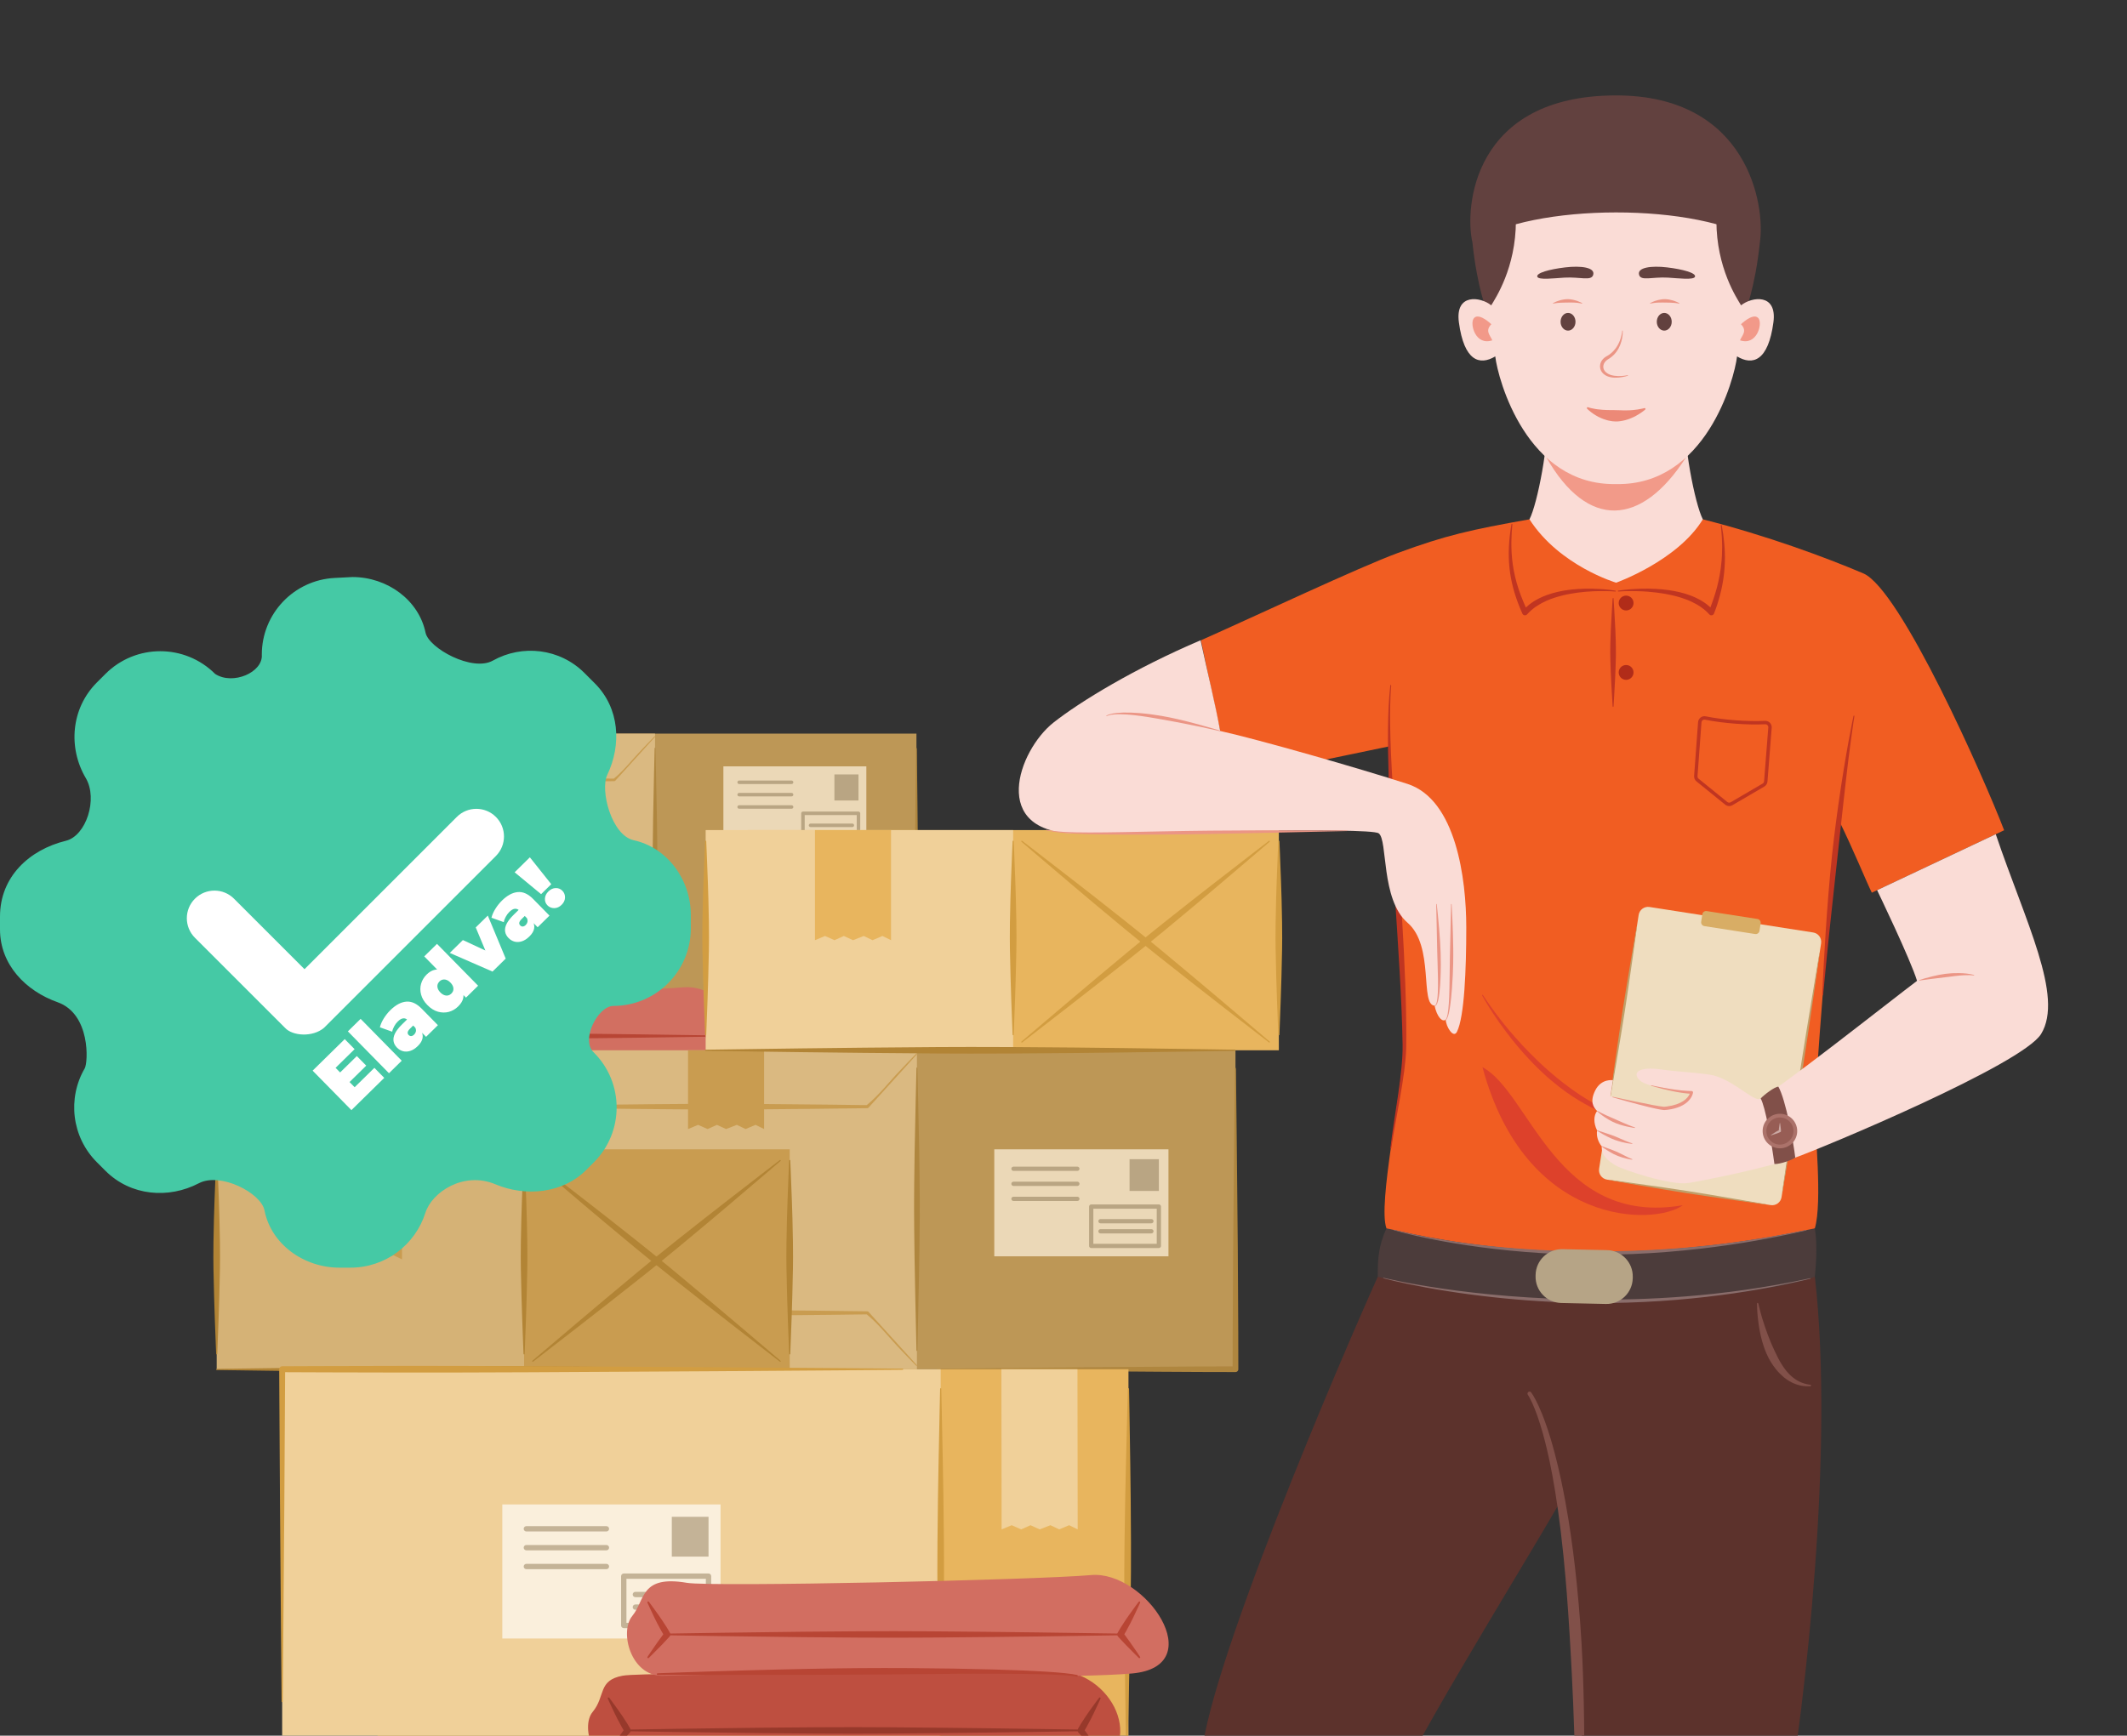 <svg width="468" height="382" viewBox="0 0 468 382" fill="none" xmlns="http://www.w3.org/2000/svg">
<rect x="0" y="0" width="468" height="382" fill="#333333" stroke="none"/>
<g clip-path="url(#clip0_116_651)">
<path fill-rule="evenodd" clip-rule="evenodd" d="M201.646 161.462V219.074H114.535V161.462H201.646Z" fill="#BD9756"/>
<path fill-rule="evenodd" clip-rule="evenodd" d="M144.123 161.462V219.074H75.192V161.462H144.123Z" fill="#DAB981"/>
<path fill-rule="evenodd" clip-rule="evenodd" d="M116.525 161.462V175.691L114.979 174.933L113.18 175.691L111.603 174.933L109.658 175.691L108.006 174.933L106.318 175.691L104.603 174.933L102.791 175.691V161.462H116.525Z" fill="#C99C50"/>
<path fill-rule="evenodd" clip-rule="evenodd" d="M144.18 162.003C144.126 162.064 144.137 162.166 144.084 162.228C143.733 162.629 136.076 171.062 135.379 171.829C135.367 171.842 135.296 171.919 135.18 171.922C134.054 171.941 117.911 172.155 109.083 172.158C98.596 172.161 85.621 171.965 83.581 171.934C83.449 171.932 83.375 171.839 83.363 171.824C79.747 167.311 75.131 161.517 75.13 161.514C75.118 161.478 75.154 161.436 75.141 161.4C75.193 161.46 75.295 161.459 75.347 161.519C77.011 163.432 78.637 165.378 80.28 167.309C81.427 168.657 82.135 170.562 83.716 171.358C83.725 171.362 92.429 171.209 104.109 171.143C104.938 171.138 109.372 171.113 114.472 171.149C125.051 171.223 135.061 171.371 135.062 171.37C137.31 169.533 139.084 167.182 141.097 165.089C142.052 164.096 142.99 163.087 143.964 162.112C144.021 162.055 144.123 162.06 144.18 162.003Z" fill="#C99C50"/>
<path fill-rule="evenodd" clip-rule="evenodd" d="M144.18 218.533C144.123 218.476 144.021 218.481 143.964 218.424C142.99 217.449 142.051 216.44 141.096 215.447C139.084 213.354 137.309 211.003 135.061 209.166C135.06 209.165 125.051 209.313 114.471 209.387C109.372 209.423 104.938 209.398 104.109 209.393C92.429 209.327 83.725 209.174 83.716 209.178C82.135 209.974 81.427 211.878 80.28 213.227C80.244 213.269 75.254 219.125 75.254 219.125C75.221 219.144 75.174 219.117 75.141 219.136C75.19 219.073 75.171 218.972 75.22 218.909C75.505 218.544 83.339 208.73 83.391 208.681C83.472 208.604 83.564 208.602 83.581 208.602C85.621 208.571 98.596 208.375 109.083 208.378C117.911 208.381 134.054 208.595 135.18 208.614C135.296 208.616 135.367 208.694 135.378 208.707C136.075 209.474 143.733 217.907 144.083 218.308C144.137 218.37 144.126 218.471 144.18 218.533Z" fill="#C99C50"/>
<path fill-rule="evenodd" clip-rule="evenodd" d="M144.123 215.823C144.12 215.757 144.043 215.71 144.04 215.645C144.038 215.604 143.904 209.841 143.826 206.082C143.588 194.644 143.607 189.825 143.613 188.411C143.615 187.717 143.627 184.711 143.709 179.734C143.796 174.433 144.038 164.664 144.042 164.654C144.094 164.546 144.152 164.546 144.204 164.654C144.209 164.664 144.451 174.432 144.538 179.734C144.554 180.693 144.657 186.994 144.632 191.73C144.612 195.561 144.515 201.097 144.5 201.912C144.418 206.546 144.214 215.489 144.206 215.645C144.203 215.71 144.126 215.758 144.123 215.823Z" fill="#AF863F"/>
<path fill-rule="evenodd" clip-rule="evenodd" d="M201.133 218.56C201.134 217.931 201.125 210.008 201.232 196.393C201.318 185.383 201.561 164.67 201.566 164.655C201.577 164.618 201.636 164.61 201.647 164.574C201.648 164.671 201.728 164.757 201.73 164.854C201.742 165.513 201.977 185.934 202.061 196.938C202.16 209.796 202.16 217.864 202.16 218.999C202.161 219.012 202.161 219.117 202.153 219.163C202.149 219.184 202.128 219.298 202.04 219.404C202.017 219.43 201.886 219.586 201.647 219.586C195.072 219.597 179.272 219.467 177.327 219.451C167.402 219.369 148.248 219.165 147.924 219.157C147.824 219.155 147.737 219.076 147.638 219.074C147.736 219.071 147.823 218.993 147.921 218.99C148.233 218.983 167.214 218.778 176.842 218.697L194.271 218.578C196.559 218.568 198.846 218.57 201.133 218.56Z" fill="#AF863F"/>
<path fill-rule="evenodd" clip-rule="evenodd" d="M190.62 168.665V187.99H159.167V168.665H190.62Z" fill="#EBD8B7"/>
<path fill-rule="evenodd" clip-rule="evenodd" d="M188.889 170.444V176.182H183.596V170.444H188.889Z" fill="#B9A583"/>
<path fill-rule="evenodd" clip-rule="evenodd" d="M189.274 179.003V186.109C189.274 186.322 189.101 186.494 188.889 186.494H176.672C176.46 186.494 176.288 186.322 176.288 186.109V179.003C176.288 178.79 176.46 178.618 176.672 178.618H188.889C189.101 178.618 189.274 178.79 189.274 179.003ZM188.504 179.387H177.057V185.725H188.504V179.387Z" fill="#B9A583"/>
<path fill-rule="evenodd" clip-rule="evenodd" d="M162.633 172.56C162.42 172.56 162.248 172.388 162.248 172.176C162.248 171.963 162.42 171.791 162.633 171.791H174.172C174.384 171.791 174.557 171.963 174.557 172.176C174.557 172.388 174.384 172.56 174.172 172.56H162.633Z" fill="#B9A583"/>
<path fill-rule="evenodd" clip-rule="evenodd" d="M162.633 175.278C162.42 175.278 162.248 175.106 162.248 174.893C162.248 174.681 162.42 174.509 162.633 174.509H174.172C174.384 174.509 174.557 174.681 174.557 174.893C174.557 175.106 174.384 175.278 174.172 175.278H162.633Z" fill="#B9A583"/>
<path fill-rule="evenodd" clip-rule="evenodd" d="M162.633 177.995C162.42 177.995 162.248 177.823 162.248 177.61C162.248 177.398 162.42 177.226 162.633 177.226H174.172C174.384 177.226 174.557 177.398 174.557 177.61C174.557 177.823 174.384 177.995 174.172 177.995H162.633Z" fill="#B9A583"/>
<path fill-rule="evenodd" clip-rule="evenodd" d="M178.344 182.03C178.132 182.03 177.959 181.857 177.959 181.645C177.959 181.433 178.132 181.26 178.344 181.26H187.538C187.751 181.26 187.923 181.432 187.923 181.645C187.923 181.857 187.751 182.03 187.538 182.03H178.344Z" fill="#B9A583"/>
<path fill-rule="evenodd" clip-rule="evenodd" d="M178.344 183.852C178.132 183.852 177.959 183.679 177.959 183.467C177.959 183.255 178.132 183.083 178.344 183.083H187.538C187.751 183.083 187.923 183.255 187.923 183.467C187.923 183.679 187.751 183.852 187.538 183.852H178.344Z" fill="#B9A583"/>
<path fill-rule="evenodd" clip-rule="evenodd" d="M66.616 253.023C60.909 253.023 58.066 244.866 60.428 242.012C62.789 239.159 61.313 236.313 65.839 235.473C70.365 234.632 133.437 235.518 143.277 234.632C153.116 233.747 161.089 246.753 151.151 252.856C139.075 252.856 78.08 253.023 66.616 253.023Z" fill="#A74D40"/>
<path fill-rule="evenodd" clip-rule="evenodd" d="M72.974 235.337C67.267 235.337 65.225 227.525 67.587 224.672C69.948 221.818 68.988 217.249 77.45 218.693C81.988 219.467 140.596 218.178 150.435 217.292C160.275 216.406 172.13 233.284 157.839 234.57C144.575 234.57 84.438 235.337 72.974 235.337Z" fill="#D26F61"/>
<path fill-rule="evenodd" clip-rule="evenodd" d="M63.167 239.63C63.124 239.557 63.148 239.463 63.221 239.42C63.294 239.377 63.388 239.401 63.431 239.474C63.431 239.474 64.239 240.547 65.109 241.772C65.343 242.101 65.577 242.439 65.8 242.772C66.132 243.267 66.443 243.739 66.682 244.131C67.02 244.681 67.221 245.065 67.221 245.065C67.345 245.274 67.324 245.538 67.169 245.726C67.169 245.726 66.496 246.474 65.7 247.298C64.654 248.382 63.417 249.588 63.417 249.588C63.363 249.653 63.266 249.663 63.201 249.609C63.136 249.554 63.127 249.458 63.181 249.392C63.181 249.392 64.137 247.954 65.008 246.724C65.407 246.162 65.787 245.649 66.026 245.329C65.931 245.174 65.808 244.969 65.671 244.727C65.444 244.328 65.181 243.828 64.908 243.299C64.724 242.942 64.541 242.574 64.366 242.21C63.715 240.856 63.167 239.63 63.167 239.63Z" fill="#813C31"/>
<path fill-rule="evenodd" clip-rule="evenodd" d="M70.326 222.289C70.283 222.217 70.307 222.122 70.38 222.079C70.453 222.036 70.547 222.061 70.59 222.134C70.59 222.134 71.398 223.206 72.268 224.431C72.502 224.76 72.736 225.098 72.96 225.432C73.291 225.926 73.602 226.398 73.842 226.79C74.179 227.341 74.38 227.724 74.38 227.724C74.504 227.933 74.483 228.197 74.328 228.385C74.328 228.385 73.655 229.133 72.86 229.957C71.813 231.041 70.576 232.247 70.576 232.247C70.522 232.312 70.426 232.322 70.361 232.268C70.295 232.213 70.286 232.117 70.34 232.052C70.34 232.052 71.296 230.613 72.168 229.383C72.566 228.821 72.946 228.308 73.185 227.988C73.09 227.833 72.968 227.628 72.83 227.386C72.604 226.988 72.341 226.487 72.068 225.958C71.884 225.601 71.701 225.233 71.526 224.869C70.875 223.516 70.326 222.289 70.326 222.289Z" fill="#B84534"/>
<path fill-rule="evenodd" clip-rule="evenodd" d="M151.884 239.474C151.927 239.401 152.021 239.377 152.094 239.42C152.167 239.463 152.191 239.557 152.148 239.63C152.148 239.63 151.6 240.856 150.949 242.21C150.773 242.573 150.591 242.942 150.407 243.299C150.134 243.828 149.871 244.328 149.644 244.727C149.506 244.969 149.384 245.174 149.289 245.329C149.528 245.648 149.908 246.162 150.307 246.724C151.178 247.953 152.134 249.392 152.134 249.392C152.188 249.457 152.179 249.554 152.114 249.608C152.049 249.662 151.952 249.653 151.898 249.588C151.898 249.588 150.661 248.382 149.615 247.297C148.82 246.473 148.146 245.725 148.146 245.725C147.991 245.538 147.97 245.274 148.094 245.064C148.094 245.064 148.295 244.681 148.632 244.13C148.872 243.739 149.183 243.267 149.514 242.772C149.738 242.439 149.972 242.101 150.206 241.771C151.076 240.547 151.884 239.474 151.884 239.474Z" fill="#813C32"/>
<path fill-rule="evenodd" clip-rule="evenodd" d="M159.043 222.134C159.086 222.061 159.18 222.036 159.253 222.079C159.326 222.122 159.35 222.217 159.307 222.289C159.307 222.289 158.758 223.515 158.107 224.869C157.932 225.233 157.749 225.601 157.565 225.958C157.292 226.487 157.029 226.987 156.802 227.386C156.665 227.628 156.543 227.833 156.448 227.988C156.687 228.307 157.066 228.821 157.465 229.383C158.337 230.613 159.293 232.051 159.293 232.051C159.347 232.117 159.338 232.213 159.273 232.267C159.207 232.321 159.111 232.312 159.057 232.247C159.057 232.247 157.82 231.041 156.773 229.956C155.978 229.132 155.305 228.384 155.305 228.384C155.15 228.197 155.129 227.933 155.252 227.724C155.252 227.724 155.454 227.34 155.791 226.789C156.031 226.398 156.342 225.926 156.673 225.431C156.896 225.098 157.131 224.76 157.365 224.431C158.235 223.206 159.043 222.134 159.043 222.134Z" fill="#B84534"/>
<path fill-rule="evenodd" clip-rule="evenodd" d="M66.725 245.511C66.641 245.511 66.572 245.443 66.572 245.358C66.572 245.273 66.641 245.205 66.725 245.205C66.725 245.205 70.55 245.138 76.549 245.054C80.63 244.997 85.715 244.923 91.285 244.866C94.436 244.833 97.742 244.807 101.109 244.788C103.275 244.776 105.466 244.767 107.658 244.768C109.849 244.768 112.041 244.779 114.207 244.793C117.574 244.814 120.88 244.847 124.031 244.879C127.541 244.915 130.859 244.956 133.855 244.995C142.598 245.108 148.59 245.204 148.59 245.204C148.675 245.204 148.744 245.273 148.744 245.358C148.744 245.442 148.675 245.511 148.59 245.511C148.59 245.511 142.598 245.607 133.855 245.721C130.859 245.76 127.541 245.8 124.031 245.836C120.88 245.868 117.574 245.901 114.207 245.922C112.04 245.936 109.849 245.947 107.658 245.948C105.466 245.949 103.275 245.94 101.109 245.928C97.742 245.909 94.436 245.883 91.285 245.85C85.715 245.792 80.63 245.719 76.549 245.662C70.55 245.577 66.725 245.511 66.725 245.511Z" fill="#813C31"/>
<path fill-rule="evenodd" clip-rule="evenodd" d="M73.884 228.17C73.799 228.17 73.731 228.102 73.731 228.017C73.731 227.932 73.799 227.864 73.884 227.864C73.884 227.864 77.709 227.798 83.708 227.713C87.788 227.656 92.873 227.582 98.444 227.525C101.595 227.492 104.901 227.466 108.267 227.447C110.433 227.435 112.625 227.426 114.817 227.427C117.008 227.428 119.2 227.439 121.366 227.452C124.733 227.474 128.038 227.507 131.189 227.539C134.7 227.575 138.018 227.615 141.013 227.654C149.757 227.768 155.749 227.864 155.749 227.864C155.833 227.864 155.902 227.932 155.902 228.017C155.902 228.102 155.833 228.17 155.749 228.17C155.749 228.17 149.757 228.267 141.013 228.38C138.018 228.419 134.7 228.459 131.189 228.495C128.038 228.528 124.732 228.56 121.366 228.582C119.199 228.596 117.008 228.606 114.816 228.607C112.625 228.608 110.433 228.599 108.267 228.587C104.9 228.568 101.595 228.542 98.443 228.509C92.873 228.451 87.788 228.378 83.708 228.321C77.709 228.237 73.884 228.17 73.884 228.17Z" fill="#B84534"/>
<path fill-rule="evenodd" clip-rule="evenodd" d="M72.174 235.339C72.09 235.341 72.019 235.273 72.018 235.188C72.016 235.104 72.083 235.034 72.168 235.032C72.168 235.032 78.973 234.764 88.528 234.497C91.885 234.403 95.579 234.309 99.438 234.235C102.399 234.178 105.457 234.127 108.531 234.103C111.573 234.08 114.63 234.082 117.626 234.099C123.031 234.13 128.234 234.218 132.785 234.344C140.266 234.551 145.983 234.887 147.934 235.343C148.017 235.361 148.069 235.442 148.051 235.525C148.033 235.608 147.952 235.66 147.869 235.642C145.915 235.249 140.22 235.12 132.774 235.112C129.083 235.108 124.964 235.137 120.657 235.176C118.277 235.198 115.84 235.223 113.387 235.245C111.774 235.26 110.154 235.272 108.539 235.28C105.592 235.294 102.66 235.301 99.813 235.309C97.824 235.315 95.877 235.317 93.995 235.317C81.682 235.317 72.174 235.339 72.174 235.339Z" fill="#813C31"/>
<path fill-rule="evenodd" clip-rule="evenodd" d="M271.841 231.154V301.353H165.698V231.154H271.841Z" fill="#BD9756"/>
<path fill-rule="evenodd" clip-rule="evenodd" d="M201.75 231.154V301.353H117.759V231.154H201.75Z" fill="#DAB981"/>
<path fill-rule="evenodd" clip-rule="evenodd" d="M168.122 231.154V248.492L166.238 247.569L164.047 248.492L162.125 247.569L159.754 248.492L157.742 247.569L155.685 248.492L153.595 247.569L151.387 248.492V231.154H168.122Z" fill="#C99C50"/>
<path fill-rule="evenodd" clip-rule="evenodd" d="M201.819 231.813C201.754 231.888 201.767 232.012 201.702 232.087C201.276 232.576 191.945 242.851 191.095 243.786C191.081 243.802 190.995 243.896 190.854 243.899C189.481 243.922 169.811 244.184 159.054 244.187C146.277 244.191 130.466 243.952 127.981 243.914C127.82 243.912 127.729 243.799 127.715 243.78C123.309 238.281 117.684 231.22 117.683 231.217C117.668 231.173 117.712 231.122 117.696 231.078C117.76 231.151 117.884 231.15 117.947 231.223C119.975 233.554 121.956 235.925 123.958 238.278C125.356 239.921 126.219 242.242 128.145 243.212C128.155 243.217 138.761 243.031 152.994 242.95C154.004 242.944 159.406 242.913 165.62 242.957C178.511 243.047 190.707 243.228 190.708 243.226C193.447 240.987 195.609 238.123 198.062 235.573C199.225 234.363 200.369 233.133 201.556 231.946C201.626 231.877 201.75 231.883 201.819 231.813Z" fill="#C99C50"/>
<path fill-rule="evenodd" clip-rule="evenodd" d="M201.819 300.694C201.75 300.624 201.626 300.63 201.556 300.561C200.37 299.373 199.226 298.143 198.062 296.934C195.61 294.384 193.448 291.519 190.708 289.28C190.707 289.279 178.511 289.459 165.62 289.55C159.406 289.593 154.004 289.562 152.994 289.557C138.762 289.476 128.156 289.29 128.146 289.295C126.219 290.265 125.356 292.585 123.958 294.228C123.915 294.28 117.835 301.415 117.835 301.415C117.795 301.438 117.737 301.405 117.697 301.428C117.757 301.351 117.733 301.229 117.793 301.152C118.141 300.706 127.686 288.748 127.749 288.689C127.848 288.595 127.961 288.593 127.981 288.593C130.466 288.555 146.277 288.316 159.054 288.32C169.811 288.323 189.481 288.584 190.854 288.608C190.995 288.611 191.081 288.705 191.095 288.721C191.945 289.656 201.276 299.931 201.702 300.42C201.767 300.494 201.754 300.619 201.819 300.694Z" fill="#C99C50"/>
<path fill-rule="evenodd" clip-rule="evenodd" d="M201.75 297.392C201.746 297.312 201.653 297.255 201.649 297.175C201.646 297.124 201.483 290.102 201.388 285.523C201.098 271.586 201.121 265.714 201.128 263.991C201.131 263.145 201.145 259.482 201.245 253.418C201.351 246.958 201.646 235.056 201.652 235.044C201.715 234.911 201.785 234.911 201.848 235.044C201.854 235.056 202.149 246.959 202.255 253.418C202.274 254.587 202.401 262.265 202.37 268.035C202.346 272.703 202.227 279.449 202.209 280.442C202.109 286.088 201.861 296.985 201.851 297.175C201.847 297.255 201.754 297.312 201.75 297.392Z" fill="#AF863F"/>
<path fill-rule="evenodd" clip-rule="evenodd" d="M271.216 300.727C271.217 299.961 271.206 290.307 271.336 273.717C271.441 260.301 271.737 235.063 271.743 235.044C271.756 235 271.828 234.99 271.841 234.946C271.843 235.065 271.94 235.169 271.942 235.287C271.958 236.09 272.243 260.972 272.347 274.381C272.467 290.048 272.466 299.879 272.467 301.262C272.467 301.278 272.468 301.405 272.458 301.461C272.453 301.487 272.428 301.626 272.32 301.755C272.293 301.787 272.133 301.976 271.841 301.977C263.83 301.99 244.579 301.831 242.208 301.812C230.114 301.712 206.775 301.463 206.381 301.454C206.26 301.451 206.153 301.355 206.032 301.353C206.152 301.349 206.258 301.254 206.378 301.251C206.758 301.242 229.886 300.992 241.618 300.893L262.855 300.749C265.642 300.737 268.429 300.739 271.216 300.727Z" fill="#AF863F"/>
<path fill-rule="evenodd" clip-rule="evenodd" d="M257.095 252.954V276.502H218.77V252.954H257.095Z" fill="#EBD8B7"/>
<path fill-rule="evenodd" clip-rule="evenodd" d="M254.985 255.124V262.115H248.536V255.124H254.985Z" fill="#B9A583"/>
<path fill-rule="evenodd" clip-rule="evenodd" d="M255.454 265.552V274.211C255.454 274.47 255.244 274.68 254.985 274.68H240.099C239.84 274.68 239.631 274.47 239.631 274.211V265.552C239.631 265.293 239.841 265.083 240.099 265.083H254.985C255.244 265.083 255.454 265.293 255.454 265.552ZM254.517 266.021H240.568V273.743H254.517V266.021Z" fill="#B9A583"/>
<path fill-rule="evenodd" clip-rule="evenodd" d="M222.993 257.701C222.734 257.701 222.524 257.491 222.524 257.232C222.524 256.974 222.734 256.764 222.993 256.764H237.053C237.312 256.764 237.522 256.974 237.522 257.232C237.522 257.491 237.312 257.701 237.053 257.701H222.993Z" fill="#B9A583"/>
<path fill-rule="evenodd" clip-rule="evenodd" d="M222.993 261.013C222.734 261.013 222.524 260.803 222.524 260.544C222.524 260.286 222.734 260.076 222.993 260.076H237.053C237.312 260.076 237.522 260.286 237.522 260.544C237.522 260.803 237.312 261.013 237.053 261.013H222.993Z" fill="#B9A583"/>
<path fill-rule="evenodd" clip-rule="evenodd" d="M222.993 264.324C222.734 264.324 222.524 264.114 222.524 263.855C222.524 263.597 222.734 263.387 222.993 263.387H237.053C237.312 263.387 237.522 263.597 237.522 263.855C237.522 264.114 237.312 264.324 237.053 264.324H222.993Z" fill="#B9A583"/>
<path fill-rule="evenodd" clip-rule="evenodd" d="M242.137 269.24C241.878 269.24 241.668 269.03 241.668 268.771C241.668 268.513 241.878 268.303 242.137 268.303H253.34C253.598 268.303 253.809 268.513 253.809 268.771C253.809 269.03 253.598 269.24 253.34 269.24H242.137Z" fill="#B9A583"/>
<path fill-rule="evenodd" clip-rule="evenodd" d="M242.137 271.46C241.878 271.46 241.668 271.25 241.668 270.992C241.668 270.733 241.878 270.523 242.137 270.523H253.34C253.598 270.523 253.809 270.733 253.809 270.992C253.809 271.25 253.598 271.46 253.34 271.46H242.137Z" fill="#B9A583"/>
<path fill-rule="evenodd" clip-rule="evenodd" d="M281.383 182.691V231.154H164.458V182.691H281.383Z" fill="#E8B55E"/>
<path fill-rule="evenodd" clip-rule="evenodd" d="M222.921 182.691V231.154H155.266V182.691H222.921Z" fill="#F0D099"/>
<path fill-rule="evenodd" clip-rule="evenodd" d="M196.052 182.691V206.923L194.168 205.999L191.976 206.923L190.054 205.999L187.684 206.923L185.671 205.999L183.614 206.923L181.524 205.999L179.316 206.923V182.691H196.052Z" fill="#E8B55E"/>
<path fill-rule="evenodd" clip-rule="evenodd" d="M224.745 185.251C224.692 185.207 224.684 185.129 224.727 185.075C224.771 185.021 224.85 185.013 224.903 185.056C224.903 185.056 229.754 188.774 236.565 194.06C238.134 195.278 239.806 196.579 241.543 197.943C243.666 199.61 245.89 201.363 248.146 203.162C249.598 204.319 251.061 205.495 252.518 206.679C253.609 207.565 254.695 208.457 255.771 209.348C258.366 211.495 260.907 213.624 263.31 215.64C265.615 217.574 267.786 219.408 269.745 221.067C275.465 225.909 279.367 229.244 279.367 229.244C279.421 229.288 279.429 229.367 279.386 229.42C279.342 229.474 279.263 229.482 279.21 229.439C279.21 229.439 275.141 226.308 269.225 221.709C267.198 220.133 264.955 218.387 262.588 216.53C260.12 214.594 257.513 212.547 254.877 210.45C253.784 209.581 252.687 208.702 251.595 207.817C250.136 206.635 248.684 205.445 247.253 204.264C245.028 202.427 242.854 200.612 240.785 198.877C239.092 197.459 237.474 196.092 235.959 194.807C229.383 189.231 224.745 185.251 224.745 185.251Z" fill="#D29D41"/>
<path fill-rule="evenodd" clip-rule="evenodd" d="M279.209 185.057C279.263 185.013 279.342 185.021 279.385 185.075C279.429 185.129 279.421 185.208 279.367 185.251C279.367 185.251 274.729 189.232 268.154 194.807C266.639 196.092 265.021 197.459 263.328 198.877C261.259 200.612 259.085 202.427 256.86 204.264C255.429 205.445 253.977 206.635 252.518 207.817C251.426 208.702 250.329 209.581 249.236 210.45C246.599 212.547 243.993 214.594 241.525 216.53C239.158 218.387 236.915 220.133 234.888 221.709C228.972 226.307 224.903 229.439 224.903 229.439C224.85 229.482 224.771 229.474 224.727 229.42C224.684 229.367 224.692 229.288 224.745 229.244C224.745 229.244 228.648 225.909 234.367 221.067C236.327 219.408 238.498 217.574 240.802 215.64C243.205 213.624 245.746 211.495 248.341 209.348C249.417 208.457 250.504 207.565 251.595 206.679C253.052 205.495 254.515 204.319 255.966 203.162C258.222 201.364 260.446 199.61 262.57 197.943C264.307 196.579 265.978 195.278 267.548 194.06C274.358 188.775 279.209 185.057 279.209 185.057Z" fill="#D29D41"/>
<path fill-rule="evenodd" clip-rule="evenodd" d="M271.716 231.029C271.785 231.029 271.841 231.085 271.841 231.154C271.841 231.223 271.785 231.279 271.716 231.279C271.716 231.279 261.569 231.448 247.261 231.635C243.964 231.678 240.446 231.72 236.781 231.756C232.298 231.799 227.596 231.839 222.807 231.863C219.725 231.879 216.608 231.888 213.49 231.887C211.156 231.886 208.823 231.877 206.503 231.864C200.912 231.831 195.408 231.779 190.201 231.727C185.207 231.678 180.487 231.621 176.226 231.567C163.789 231.411 155.265 231.279 155.265 231.279C155.196 231.279 155.14 231.223 155.14 231.154C155.14 231.085 155.196 231.029 155.265 231.029C155.265 231.029 163.789 230.897 176.227 230.74C180.488 230.687 185.207 230.63 190.201 230.581C195.408 230.529 200.912 230.477 206.503 230.444C208.822 230.43 211.156 230.422 213.49 230.421C216.608 230.42 219.725 230.429 222.807 230.444C227.596 230.469 232.298 230.509 236.781 230.552C240.446 230.587 243.964 230.63 247.261 230.673C261.569 230.859 271.716 231.029 271.716 231.029Z" fill="#B28435"/>
<path fill-rule="evenodd" clip-rule="evenodd" d="M222.796 185.154C222.796 185.085 222.852 185.029 222.921 185.029C222.99 185.029 223.046 185.085 223.046 185.154C223.046 185.154 223.215 188.86 223.402 194.095C223.445 195.3 223.487 196.585 223.523 197.926C223.566 199.565 223.606 201.283 223.63 203.035C223.646 204.161 223.655 205.301 223.654 206.44C223.653 207.294 223.645 208.147 223.631 208.995C223.598 211.04 223.546 213.051 223.494 214.955C223.445 216.782 223.388 218.506 223.335 220.064C223.178 224.614 223.046 227.727 223.046 227.727C223.046 227.796 222.99 227.852 222.921 227.852C222.852 227.852 222.796 227.796 222.796 227.727C222.796 227.727 222.664 224.614 222.507 220.064C222.454 218.506 222.397 216.782 222.348 214.955C222.296 213.051 222.244 211.04 222.211 208.995C222.198 208.147 222.189 207.294 222.188 206.44C222.187 205.301 222.196 204.161 222.212 203.035C222.236 201.283 222.276 199.565 222.319 197.926C222.355 196.585 222.397 195.3 222.44 194.094C222.627 188.859 222.796 185.154 222.796 185.154Z" fill="#D29D41"/>
<path fill-rule="evenodd" clip-rule="evenodd" d="M281.259 185.154C281.259 185.085 281.314 185.029 281.384 185.029C281.453 185.029 281.509 185.085 281.509 185.154C281.509 185.154 281.678 188.86 281.864 194.095C281.908 195.3 281.95 196.585 281.985 197.926C282.028 199.565 282.068 201.283 282.093 203.035C282.109 204.161 282.118 205.301 282.116 206.44C282.115 207.294 282.107 208.147 282.093 208.995C282.061 211.04 282.008 213.051 281.957 214.955C281.907 216.782 281.851 218.506 281.797 220.064C281.64 224.614 281.508 227.727 281.508 227.727C281.508 227.796 281.453 227.852 281.383 227.852C281.314 227.852 281.258 227.796 281.258 227.727C281.258 227.727 281.127 224.614 280.97 220.064C280.916 218.506 280.86 216.782 280.81 214.955C280.758 213.051 280.706 211.04 280.674 208.995C280.66 208.147 280.652 207.294 280.65 206.44C280.649 205.301 280.658 204.161 280.674 203.035C280.699 201.283 280.738 199.565 280.782 197.926C280.817 196.585 280.859 195.3 280.902 194.094C281.089 188.859 281.259 185.154 281.259 185.154Z" fill="#D29D41"/>
<path fill-rule="evenodd" clip-rule="evenodd" d="M155.141 185.154C155.141 185.085 155.197 185.029 155.266 185.029C155.335 185.029 155.391 185.085 155.391 185.154C155.391 185.154 155.56 188.86 155.747 194.095C155.79 195.3 155.832 196.585 155.867 197.926C155.91 199.565 155.95 201.283 155.975 203.035C155.991 204.161 156 205.301 155.998 206.44C155.998 207.294 155.989 208.147 155.975 208.995C155.943 211.04 155.891 213.051 155.839 214.955C155.789 216.782 155.733 218.506 155.679 220.064C155.522 224.614 155.391 227.727 155.391 227.727C155.391 227.796 155.334 227.852 155.266 227.852C155.197 227.852 155.14 227.796 155.14 227.727C155.14 227.727 155.009 224.614 154.852 220.064C154.798 218.506 154.742 216.782 154.692 214.955C154.641 213.051 154.588 211.04 154.556 208.995C154.542 208.147 154.534 207.294 154.533 206.44C154.532 205.301 154.541 204.161 154.557 203.035C154.581 201.283 154.621 199.565 154.664 197.926C154.699 196.585 154.742 195.3 154.785 194.094C154.971 188.859 155.141 185.154 155.141 185.154Z" fill="#D29D41"/>
<path fill-rule="evenodd" clip-rule="evenodd" d="M173.759 252.954V301.402H56.87V252.954H173.759Z" fill="#C99C50"/>
<path fill-rule="evenodd" clip-rule="evenodd" d="M115.314 252.954V301.402H47.68V252.954H115.314Z" fill="#D5B276"/>
<path fill-rule="evenodd" clip-rule="evenodd" d="M88.452 252.954V277.178L86.569 276.255L84.378 277.178L82.457 276.255L80.087 277.178L78.076 276.255L76.019 277.178L73.93 276.255L71.722 277.178V252.954H88.452Z" fill="#C99C50"/>
<path fill-rule="evenodd" clip-rule="evenodd" d="M117.138 255.512C117.084 255.469 117.076 255.39 117.119 255.336C117.163 255.283 117.242 255.274 117.295 255.318C117.295 255.318 122.145 259.035 128.953 264.318C130.522 265.536 132.193 266.837 133.929 268.2C136.052 269.867 138.276 271.619 140.531 273.417C141.982 274.574 143.445 275.75 144.901 276.933C145.992 277.819 147.078 278.711 148.154 279.601C150.748 281.748 153.288 283.876 155.69 285.892C157.994 287.825 160.165 289.659 162.123 291.317C167.841 296.157 171.742 299.491 171.742 299.491C171.796 299.535 171.804 299.614 171.76 299.668C171.717 299.721 171.638 299.73 171.584 299.686C171.584 299.686 167.517 296.556 161.602 291.958C159.576 290.384 157.334 288.638 154.968 286.782C152.501 284.846 149.895 282.8 147.26 280.703C146.167 279.834 145.07 278.956 143.978 278.071C142.52 276.889 141.068 275.7 139.638 274.519C137.413 272.683 135.24 270.868 133.172 269.135C131.48 267.716 129.862 266.35 128.347 265.065C121.774 259.492 117.138 255.512 117.138 255.512Z" fill="#B28435"/>
<path fill-rule="evenodd" clip-rule="evenodd" d="M171.585 255.318C171.638 255.275 171.717 255.283 171.76 255.337C171.804 255.39 171.796 255.469 171.742 255.513C171.742 255.513 167.106 259.492 160.532 265.065C159.018 266.35 157.4 267.717 155.708 269.135C153.64 270.869 151.467 272.683 149.243 274.519C147.812 275.7 146.36 276.89 144.902 278.071C143.81 278.956 142.713 279.835 141.62 280.704C138.985 282.8 136.379 284.847 133.912 286.782C131.545 288.638 129.304 290.384 127.278 291.959C121.363 296.556 117.296 299.686 117.296 299.686C117.242 299.73 117.163 299.721 117.12 299.668C117.076 299.614 117.084 299.535 117.138 299.492C117.138 299.492 121.039 296.157 126.757 291.317C128.716 289.659 130.886 287.825 133.19 285.892C135.592 283.877 138.132 281.748 140.726 279.602C141.802 278.711 142.888 277.819 143.979 276.933C145.435 275.75 146.899 274.575 148.349 273.418C150.604 271.62 152.828 269.867 154.951 268.2C156.687 266.837 158.358 265.536 159.927 264.319C166.735 259.035 171.585 255.318 171.585 255.318Z" fill="#B28435"/>
<path fill-rule="evenodd" clip-rule="evenodd" d="M164.094 301.276C164.163 301.276 164.219 301.332 164.219 301.402C164.219 301.471 164.163 301.527 164.094 301.527C164.094 301.527 153.95 301.696 139.647 301.882C136.35 301.925 132.834 301.968 129.17 302.003C124.689 302.046 119.988 302.086 115.2 302.11C112.12 302.126 109.003 302.135 105.887 302.134C103.554 302.133 101.221 302.124 98.902 302.111C93.312 302.078 87.81 302.026 82.604 301.974C77.612 301.925 72.894 301.868 68.635 301.815C56.201 301.658 47.68 301.526 47.68 301.526C47.611 301.526 47.555 301.471 47.555 301.401C47.555 301.332 47.611 301.276 47.68 301.276C47.68 301.276 56.201 301.145 68.635 300.988C72.894 300.934 77.612 300.878 82.605 300.828C87.81 300.777 93.312 300.724 98.902 300.692C101.221 300.678 103.554 300.67 105.887 300.669C109.003 300.667 112.12 300.676 115.2 300.692C119.988 300.717 124.689 300.757 129.17 300.8C132.834 300.835 136.351 300.878 139.647 300.921C153.95 301.107 164.094 301.276 164.094 301.276Z" fill="#B28435"/>
<path fill-rule="evenodd" clip-rule="evenodd" d="M115.189 255.416C115.189 255.347 115.245 255.291 115.314 255.291C115.383 255.291 115.439 255.347 115.439 255.416C115.439 255.416 115.608 259.12 115.795 264.353C115.838 265.559 115.88 266.843 115.915 268.184C115.958 269.822 115.998 271.54 116.023 273.291C116.039 274.417 116.048 275.556 116.046 276.695C116.046 277.548 116.037 278.401 116.024 279.249C115.991 281.293 115.938 283.304 115.887 285.207C115.837 287.033 115.781 288.757 115.727 290.314C115.571 294.863 115.439 297.975 115.439 297.975C115.439 298.044 115.383 298.1 115.314 298.1C115.245 298.1 115.189 298.044 115.189 297.975C115.189 297.975 115.057 294.863 114.901 290.314C114.847 288.756 114.79 287.033 114.741 285.207C114.689 283.304 114.637 281.293 114.604 279.249C114.591 278.401 114.582 277.548 114.581 276.695C114.58 275.556 114.589 274.417 114.605 273.291C114.629 271.54 114.669 269.822 114.712 268.184C114.748 266.843 114.79 265.559 114.833 264.353C115.02 259.12 115.189 255.416 115.189 255.416Z" fill="#B28435"/>
<path fill-rule="evenodd" clip-rule="evenodd" d="M173.633 255.416C173.633 255.347 173.689 255.291 173.758 255.291C173.827 255.291 173.883 255.347 173.883 255.416C173.883 255.416 174.052 259.12 174.239 264.353C174.282 265.559 174.324 266.843 174.359 268.184C174.402 269.822 174.443 271.54 174.467 273.291C174.483 274.417 174.492 275.556 174.491 276.695C174.49 277.548 174.481 278.401 174.468 279.249C174.435 281.293 174.383 283.304 174.331 285.207C174.282 287.033 174.225 288.757 174.172 290.314C174.015 294.863 173.883 297.975 173.883 297.975C173.883 298.044 173.827 298.1 173.758 298.1C173.689 298.1 173.633 298.044 173.633 297.975C173.633 297.975 173.501 294.863 173.345 290.314C173.291 288.756 173.234 287.033 173.185 285.207C173.133 283.304 173.081 281.293 173.048 279.249C173.035 278.401 173.027 277.548 173.025 276.695C173.024 275.556 173.033 274.417 173.049 273.291C173.073 271.54 173.114 269.822 173.157 268.184C173.192 266.843 173.234 265.559 173.277 264.353C173.464 259.12 173.633 255.416 173.633 255.416Z" fill="#B28435"/>
<path fill-rule="evenodd" clip-rule="evenodd" d="M47.555 255.416C47.555 255.347 47.611 255.291 47.68 255.291C47.749 255.291 47.805 255.347 47.805 255.416C47.805 255.416 47.974 259.12 48.161 264.353C48.204 265.559 48.246 266.843 48.281 268.184C48.325 269.822 48.364 271.54 48.389 273.291C48.405 274.417 48.414 275.556 48.413 276.695C48.412 277.548 48.403 278.401 48.39 279.249C48.357 281.293 48.305 283.304 48.253 285.207C48.204 287.033 48.147 288.757 48.093 290.314C47.937 294.863 47.805 297.975 47.805 297.975C47.805 298.044 47.749 298.1 47.68 298.1C47.611 298.1 47.555 298.044 47.555 297.975C47.555 297.975 47.423 294.863 47.267 290.314C47.213 288.756 47.156 287.033 47.107 285.207C47.055 283.304 47.003 281.293 46.97 279.249C46.957 278.401 46.948 277.548 46.947 276.695C46.946 275.556 46.955 274.417 46.971 273.291C46.995 271.54 47.035 269.822 47.078 268.184C47.114 266.843 47.156 265.559 47.199 264.353C47.386 259.12 47.555 255.416 47.555 255.416Z" fill="#B28435"/>
<path fill-rule="evenodd" clip-rule="evenodd" d="M248.295 301.353V390.379H83.102V301.353H248.295Z" fill="#E8B55E"/>
<path fill-rule="evenodd" clip-rule="evenodd" d="M237.073 301.353L237.123 336.605L235.239 335.681L233.047 336.605L231.126 335.681L228.755 336.605L226.742 335.681L224.686 336.605L222.595 335.681L220.387 336.605L220.337 301.353H237.073Z" fill="#F0D099"/>
<path fill-rule="evenodd" clip-rule="evenodd" d="M206.978 301.353V390.379H62.084V301.353H206.978Z" fill="#F0D099"/>
<path fill-rule="evenodd" clip-rule="evenodd" d="M158.54 331.114V360.618H110.522V331.114H158.54Z" fill="#FAEFDC"/>
<path fill-rule="evenodd" clip-rule="evenodd" d="M155.897 333.832V342.592H147.816V333.832H155.897Z" fill="#C4B397"/>
<path fill-rule="evenodd" clip-rule="evenodd" d="M156.484 346.898V357.747C156.484 358.071 156.222 358.334 155.897 358.334H137.247C136.923 358.334 136.66 358.071 136.66 357.747V346.898C136.66 346.573 136.923 346.311 137.247 346.311H155.897C156.222 346.311 156.484 346.573 156.484 346.898ZM155.31 347.485H137.834V357.16H155.31V347.485Z" fill="#C4B397"/>
<path fill-rule="evenodd" clip-rule="evenodd" d="M115.814 337.062C115.49 337.062 115.227 336.799 115.227 336.475C115.227 336.151 115.49 335.888 115.814 335.888H133.43C133.754 335.888 134.017 336.151 134.017 336.475C134.017 336.799 133.754 337.062 133.43 337.062H115.814Z" fill="#C4B397"/>
<path fill-rule="evenodd" clip-rule="evenodd" d="M115.814 341.211C115.49 341.211 115.227 340.948 115.227 340.624C115.227 340.3 115.49 340.037 115.814 340.037H133.43C133.754 340.037 134.017 340.3 134.017 340.624C134.017 340.948 133.754 341.211 133.43 341.211H115.814Z" fill="#C4B397"/>
<path fill-rule="evenodd" clip-rule="evenodd" d="M115.814 345.359C115.49 345.359 115.227 345.096 115.227 344.772C115.227 344.448 115.49 344.185 115.814 344.185H133.43C133.754 344.185 134.017 344.448 134.017 344.772C134.017 345.096 133.754 345.359 133.43 345.359H115.814Z" fill="#C4B397"/>
<path fill-rule="evenodd" clip-rule="evenodd" d="M139.8 351.519C139.476 351.519 139.212 351.256 139.212 350.932C139.212 350.608 139.476 350.345 139.8 350.345H153.836C154.16 350.345 154.423 350.608 154.423 350.932C154.423 351.256 154.16 351.519 153.836 351.519H139.8Z" fill="#C4B397"/>
<path fill-rule="evenodd" clip-rule="evenodd" d="M139.8 354.3C139.476 354.3 139.212 354.037 139.212 353.713C139.212 353.389 139.476 353.126 139.8 353.126H153.836C154.16 353.126 154.423 353.389 154.423 353.713C154.423 354.037 154.16 354.3 153.836 354.3H139.8Z" fill="#C4B397"/>
<path fill-rule="evenodd" clip-rule="evenodd" d="M206.853 305.646C206.853 305.577 206.909 305.521 206.978 305.521C207.047 305.521 207.103 305.577 207.103 305.646C207.103 305.646 207.272 312.655 207.459 322.54C207.502 324.818 207.544 327.248 207.58 329.781C207.623 332.877 207.663 336.125 207.687 339.434C207.703 341.563 207.712 343.716 207.711 345.87C207.71 347.483 207.702 349.095 207.688 350.697C207.655 354.56 207.603 358.362 207.551 361.96C207.502 365.41 207.445 368.67 207.392 371.613C207.235 380.207 207.103 386.094 207.103 386.094C207.103 386.163 207.047 386.219 206.978 386.219C206.909 386.219 206.853 386.163 206.853 386.094C206.853 386.094 206.721 380.207 206.565 371.613C206.511 368.67 206.454 365.41 206.405 361.96C206.353 358.362 206.301 354.56 206.268 350.697C206.255 349.095 206.246 347.483 206.245 345.87C206.244 343.716 206.253 341.563 206.269 339.434C206.293 336.126 206.333 332.877 206.377 329.781C206.412 327.248 206.454 324.818 206.497 322.54C206.684 312.655 206.853 305.646 206.853 305.646Z" fill="#D29D41"/>
<path fill-rule="evenodd" clip-rule="evenodd" d="M248.17 305.646C248.17 305.576 248.227 305.521 248.296 305.521C248.365 305.521 248.421 305.578 248.421 305.647C248.421 305.647 248.557 312.656 248.697 322.543C248.73 324.821 248.761 327.251 248.784 329.783C248.813 332.88 248.838 336.129 248.847 339.438C248.853 341.566 248.852 343.72 248.841 345.873C248.832 347.486 248.816 349.098 248.795 350.7C248.745 354.563 248.674 358.365 248.606 361.962C248.541 365.412 248.469 368.672 248.401 371.615C248.205 380.208 248.046 386.095 248.046 386.095C248.046 386.164 247.989 386.22 247.92 386.219C247.851 386.219 247.795 386.163 247.795 386.094C247.795 386.094 247.691 380.206 247.575 371.611C247.535 368.667 247.493 365.407 247.46 361.957C247.425 358.359 247.39 354.557 247.376 350.694C247.37 349.092 247.368 347.479 247.375 345.867C247.384 343.713 247.403 341.56 247.429 339.431C247.469 336.122 247.524 332.874 247.581 329.778C247.628 327.245 247.682 324.816 247.736 322.538C247.968 312.653 248.17 305.646 248.17 305.646Z" fill="#D29D41"/>
<path fill-rule="evenodd" clip-rule="evenodd" d="M62.209 374.496C62.209 374.566 62.153 374.622 62.084 374.622C62.015 374.622 61.959 374.566 61.959 374.496C61.959 374.496 61.747 350.976 61.604 330.61C61.495 315.062 61.431 301.352 61.431 301.352C61.431 300.991 61.723 300.699 62.084 300.699C62.084 300.699 73.341 300.638 89.389 300.62C92.831 300.616 96.493 300.619 100.311 300.627C105.534 300.638 111.049 300.658 116.695 300.684C130.357 300.746 144.78 300.83 157.653 300.916C180.596 301.068 198.61 301.227 198.61 301.227C198.68 301.227 198.736 301.283 198.736 301.352C198.736 301.421 198.68 301.477 198.61 301.477C198.61 301.477 180.596 301.636 157.653 301.788C144.78 301.874 130.357 301.958 116.695 302.021C111.049 302.046 105.534 302.066 100.312 302.077C96.493 302.085 92.831 302.088 89.39 302.084C75.598 302.068 65.346 302.021 62.734 302.008C62.72 304.913 62.659 317.063 62.564 330.61C62.421 350.976 62.209 374.496 62.209 374.496Z" fill="#D29D41"/>
<path fill-rule="evenodd" clip-rule="evenodd" d="M137.941 390.185C130.988 390.185 127.526 380.248 130.402 376.772C133.279 373.296 131.481 369.83 136.995 368.806C142.509 367.782 219.343 368.861 231.329 367.782C243.316 366.703 253.029 382.547 240.923 389.982C226.211 389.982 151.906 390.185 137.941 390.185Z" fill="#BE4F40"/>
<path fill-rule="evenodd" clip-rule="evenodd" d="M145.717 368.829C138.765 368.829 136.247 359.123 139.124 355.647C142.001 352.171 140.831 346.604 151.14 348.363C156.668 349.306 228.065 347.736 240.051 346.657C252.038 345.578 266.48 366.749 249.07 368.316C246.31 368.564 241.401 368.755 237.151 368.829C228.168 367.445 181.758 367.876 145.717 368.829Z" fill="#D26E61"/>
<path fill-rule="evenodd" clip-rule="evenodd" d="M133.74 373.87C133.687 373.781 133.717 373.666 133.806 373.614C133.894 373.561 134.009 373.591 134.062 373.68C134.062 373.68 135.046 374.987 136.106 376.478C136.391 376.879 136.676 377.291 136.948 377.697C137.352 378.3 137.73 378.875 138.022 379.352C138.433 380.023 138.679 380.49 138.679 380.49C138.829 380.745 138.804 381.067 138.615 381.295C138.615 381.295 137.795 382.206 136.826 383.21C135.551 384.531 134.044 386 134.044 386C133.979 386.08 133.861 386.09 133.781 386.025C133.702 385.959 133.691 385.841 133.757 385.762C133.757 385.762 134.921 384.009 135.983 382.511C136.469 381.826 136.931 381.201 137.223 380.811C137.107 380.623 136.958 380.373 136.791 380.079C136.514 379.593 136.194 378.983 135.861 378.338C135.637 377.904 135.415 377.455 135.201 377.012C134.408 375.363 133.74 373.87 133.74 373.87Z" fill="#97392B"/>
<path fill-rule="evenodd" clip-rule="evenodd" d="M142.46 352.745C142.408 352.656 142.438 352.542 142.526 352.489C142.615 352.437 142.73 352.466 142.782 352.555C142.782 352.555 143.767 353.862 144.827 355.353C145.111 355.755 145.397 356.167 145.669 356.573C146.073 357.176 146.451 357.75 146.743 358.227C147.154 358.898 147.4 359.365 147.4 359.365C147.55 359.62 147.525 359.942 147.336 360.17C147.336 360.17 146.516 361.081 145.547 362.085C144.272 363.407 142.765 364.876 142.765 364.876C142.7 364.955 142.582 364.966 142.502 364.9C142.423 364.835 142.412 364.717 142.478 364.637C142.478 364.637 143.642 362.884 144.704 361.386C145.19 360.702 145.652 360.077 145.944 359.687C145.828 359.498 145.679 359.248 145.512 358.954C145.235 358.468 144.915 357.859 144.582 357.214C144.358 356.779 144.136 356.331 143.922 355.887C143.129 354.239 142.46 352.745 142.46 352.745Z" fill="#B84534"/>
<path fill-rule="evenodd" clip-rule="evenodd" d="M241.816 373.68C241.868 373.591 241.982 373.561 242.071 373.614C242.16 373.666 242.19 373.781 242.137 373.87C242.137 373.87 241.469 375.363 240.676 377.012C240.462 377.455 240.239 377.904 240.015 378.338C239.683 378.983 239.362 379.593 239.086 380.079C238.919 380.373 238.77 380.623 238.654 380.811C238.945 381.201 239.408 381.826 239.893 382.511C240.956 384.009 242.12 385.762 242.12 385.762C242.186 385.841 242.175 385.959 242.095 386.025C242.016 386.09 241.898 386.079 241.832 386C241.832 386 240.326 384.531 239.051 383.21C238.082 382.206 237.262 381.295 237.262 381.295C237.073 381.067 237.048 380.745 237.198 380.49C237.198 380.49 237.443 380.023 237.855 379.352C238.147 378.875 238.525 378.3 238.929 377.697C239.201 377.291 239.486 376.879 239.771 376.478C240.831 374.987 241.816 373.68 241.816 373.68Z" fill="#97392B"/>
<path fill-rule="evenodd" clip-rule="evenodd" d="M250.536 352.555C250.589 352.466 250.703 352.437 250.792 352.489C250.881 352.542 250.91 352.656 250.858 352.745C250.858 352.745 250.19 354.239 249.397 355.887C249.183 356.331 248.96 356.779 248.736 357.214C248.404 357.859 248.083 358.468 247.807 358.954C247.64 359.249 247.491 359.498 247.375 359.687C247.666 360.076 248.129 360.702 248.614 361.386C249.677 362.884 250.841 364.637 250.841 364.637C250.907 364.717 250.896 364.834 250.816 364.9C250.737 364.966 250.619 364.955 250.553 364.876C250.553 364.876 249.047 363.407 247.772 362.085C246.803 361.081 245.983 360.17 245.983 360.17C245.794 359.942 245.769 359.62 245.919 359.365C245.919 359.365 246.165 358.898 246.576 358.227C246.868 357.75 247.246 357.176 247.65 356.573C247.922 356.167 248.207 355.755 248.492 355.353C249.552 353.862 250.536 352.555 250.536 352.555Z" fill="#B84534"/>
<path fill-rule="evenodd" clip-rule="evenodd" d="M138.074 381.034C137.971 381.034 137.888 380.95 137.888 380.847C137.888 380.744 137.971 380.66 138.074 380.66C138.074 380.66 142.734 380.579 150.042 380.476C155.013 380.406 161.207 380.317 167.993 380.247C171.832 380.207 175.859 380.175 179.96 380.152C182.599 380.138 185.269 380.126 187.939 380.128C190.608 380.129 193.278 380.142 195.917 380.159C200.018 380.185 204.046 380.224 207.884 380.264C212.161 380.308 216.203 380.357 219.852 380.404C230.503 380.542 237.803 380.659 237.803 380.659C237.906 380.659 237.99 380.743 237.99 380.846C237.99 380.95 237.906 381.033 237.803 381.033C237.803 381.033 230.503 381.151 219.852 381.289C216.203 381.336 212.161 381.385 207.884 381.429C204.046 381.468 200.019 381.508 195.917 381.534C193.278 381.551 190.609 381.564 187.939 381.565C185.269 381.566 182.6 381.555 179.96 381.54C175.859 381.518 171.832 381.486 167.993 381.446C161.207 381.376 155.013 381.286 150.042 381.216C142.734 381.114 138.074 381.034 138.074 381.034Z" fill="#97392B"/>
<path fill-rule="evenodd" clip-rule="evenodd" d="M146.795 359.909C146.692 359.909 146.608 359.826 146.608 359.723C146.608 359.619 146.692 359.536 146.795 359.536C146.795 359.536 151.455 359.455 158.763 359.352C163.734 359.282 169.928 359.193 176.714 359.123C180.553 359.083 184.58 359.051 188.681 359.028C191.32 359.014 193.99 359.002 196.66 359.003C199.329 359.004 201.999 359.017 204.638 359.034C208.739 359.06 212.766 359.1 216.605 359.139C220.882 359.183 224.923 359.232 228.573 359.28C239.224 359.418 246.524 359.535 246.524 359.535C246.627 359.535 246.711 359.619 246.711 359.722C246.711 359.825 246.627 359.909 246.524 359.909C246.524 359.909 239.224 360.026 228.573 360.165C224.923 360.212 220.882 360.261 216.605 360.305C212.766 360.344 208.739 360.384 204.638 360.41C201.999 360.427 199.329 360.44 196.66 360.441C193.99 360.442 191.32 360.431 188.681 360.416C184.58 360.394 180.553 360.361 176.714 360.322C169.928 360.251 163.734 360.162 158.763 360.092C151.455 359.99 146.795 359.909 146.795 359.909Z" fill="#B84534"/>
<path fill-rule="evenodd" clip-rule="evenodd" d="M144.713 368.642C144.61 368.644 144.524 368.563 144.522 368.459C144.52 368.356 144.602 368.271 144.705 368.269C144.705 368.269 152.996 367.943 164.635 367.617C168.724 367.503 173.225 367.388 177.925 367.298C181.533 367.228 185.258 367.167 189.003 367.138C192.708 367.109 196.433 367.111 200.082 367.132C206.666 367.17 213.005 367.277 218.549 367.431C227.663 367.683 234.627 368.092 237.004 368.647C237.104 368.669 237.169 368.769 237.147 368.869C237.125 368.97 237.025 369.034 236.924 369.012C234.544 368.533 227.607 368.376 218.536 368.366C214.04 368.362 209.022 368.396 203.775 368.445C200.876 368.471 197.907 368.503 194.918 368.529C192.953 368.546 190.98 368.561 189.013 368.571C185.423 368.589 181.851 368.597 178.382 368.607C175.959 368.613 173.587 368.617 171.295 368.616C156.295 368.616 144.713 368.642 144.713 368.642Z" fill="#B84534"/>
<path fill-rule="evenodd" clip-rule="evenodd" d="M336.524 114.299C323.647 116.581 318.102 117.815 307.582 121.697C298.806 124.935 276.357 135.544 264.237 140.919C266.423 151.582 269.084 162.949 270.519 171.561C280.629 169.462 298.889 165.672 305.656 164.267C305.32 171.774 309.704 216.623 309.089 228.722C308.474 240.82 303.1 265.016 305.062 270.348C310.104 277.722 392.137 278.55 399.314 270.348C401.008 264.607 399.314 248.612 399.314 244.511C399.314 240.41 402.39 198.784 404.638 180.599C407.829 187.07 410.537 193.803 411.852 196.469C417.28 193.907 437.072 184.568 440.968 182.73C436.475 171.059 418.179 129.68 409.977 126.194C401.774 122.708 388.74 117.862 374.674 114.299C367.964 114.299 345.428 114.299 336.524 114.299Z" fill="#F15D22"/>
<path fill-rule="evenodd" clip-rule="evenodd" d="M401.033 219.12C401.023 219.041 400.956 218.976 400.946 218.898C400.946 218.895 401.057 216.421 401.113 215.324C401.236 212.908 401.89 199.524 403.126 187.948C403.628 183.252 404.328 178.257 404.446 177.416C406.11 165.546 407.823 157.554 407.83 157.549C407.868 157.523 407.907 157.497 407.945 157.471C407.961 157.514 408.007 157.543 408.023 157.586C408.024 157.588 407.699 159.523 407.173 163.53C406.937 165.332 406.55 168.127 405.563 177.006L403.498 195.955C403.244 198.28 402.281 206.967 401.486 215.352L401.181 218.561C401.149 218.905 401.15 218.905 401.148 218.912C401.117 219.028 401.064 219.003 401.033 219.12Z" fill="#C03521"/>
<path fill-rule="evenodd" clip-rule="evenodd" d="M305.916 252.732C306.799 245.258 308.713 236.205 308.61 229.922C308.441 219.565 307.622 208.43 306.951 197.694C305.803 179.314 304.74 161.385 305.871 151.178C305.891 150.997 305.916 150.791 305.916 150.791C305.941 150.752 305.998 150.742 306.023 150.703C306.041 150.774 306.086 150.836 306.103 150.907C306.116 150.961 305.798 153.519 305.869 159.318C305.976 168.055 306.771 178.06 307.794 192.073C308.258 198.43 308.822 206.239 309.205 216.611C309.232 217.341 309.385 221.907 309.418 225.834C309.426 226.773 309.44 229.599 309.406 230.689C309.208 236.983 307.158 245.716 306.139 252.57C306.111 252.757 306.112 252.757 306.111 252.758C306.022 252.822 306.005 252.668 305.916 252.732Z" fill="#C03521"/>
<path fill-rule="evenodd" clip-rule="evenodd" d="M376.333 133.68C377.253 131.316 378.429 127.792 378.791 123.461C378.913 122.005 379.064 119.496 378.632 115.651C378.624 115.58 378.619 115.578 378.624 115.575C378.712 115.525 378.73 115.596 378.819 115.545C379.854 121.059 379.861 126.259 378.166 132.012C378.097 132.244 377.703 133.582 377.193 134.876C377.185 134.896 377.111 135.084 377.083 135.13C376.901 135.427 376.602 135.427 376.554 135.427C376.521 135.427 376.334 135.428 376.163 135.29C375.938 135.108 374.593 133.249 370.842 131.874C370.205 131.641 366.637 130.273 360.317 130.111C359.98 130.102 357.855 130.048 356.101 130.184C356.088 130.185 356.072 130.194 356.06 130.187C355.998 130.154 356.012 130.135 355.95 130.102C355.984 130.071 356.001 130.023 356.036 129.992C356.038 129.99 358.171 129.653 360.842 129.575C370.562 129.29 374.688 132.122 376.333 133.68Z" fill="#C03521"/>
<path fill-rule="evenodd" clip-rule="evenodd" d="M335.729 133.709C336.593 132.882 337.996 131.826 340.371 130.952C342.057 130.332 343.853 130.032 344.162 129.98C344.443 129.933 348.54 129.163 354.304 129.837C355.012 129.92 355.445 129.992 355.445 129.993C355.561 130.1 355.576 130.201 355.42 130.188C353.584 130.036 348.312 129.881 343.536 131.118C341.858 131.552 338.73 132.499 336.471 134.732C335.994 135.204 335.998 135.264 335.85 135.348C335.587 135.497 335.165 135.453 334.974 135.064C334.851 134.812 334.557 134.105 334.522 134.021C331.95 127.837 331.36 122.361 332.574 115.313C332.631 115.344 332.711 115.308 332.769 115.339C332.786 115.349 332.403 118.326 332.602 121.688C332.809 125.189 333.559 128.59 335.225 132.539C335.484 133.154 335.57 133.355 335.729 133.709Z" fill="#C03521"/>
<path fill-rule="evenodd" clip-rule="evenodd" d="M354.925 155.615C354.917 155.556 354.831 155.528 354.824 155.469C354.821 155.448 354.658 152.764 354.563 151.015C354.273 145.687 354.296 143.442 354.303 142.783C354.306 142.46 354.32 141.06 354.42 138.741C354.526 136.273 354.821 131.725 354.826 131.717C354.835 131.704 354.998 131.476 355.023 131.717C355.039 131.876 355.327 136.339 355.43 138.741C355.449 139.188 355.575 142.123 355.545 144.329C355.52 146.114 355.401 148.693 355.384 149.072C355.284 151.228 355.036 155.39 355.026 155.469C355.019 155.528 354.932 155.556 354.925 155.615Z" fill="#C03521"/>
<path fill-rule="evenodd" clip-rule="evenodd" d="M357.791 131.091C358.691 131.091 359.423 131.822 359.423 132.723C359.423 133.623 358.691 134.355 357.791 134.355C356.89 134.355 356.158 133.623 356.158 132.723C356.158 131.822 356.89 131.091 357.791 131.091Z" fill="#B12C19"/>
<path fill-rule="evenodd" clip-rule="evenodd" d="M357.791 146.362C358.691 146.362 359.423 147.094 359.423 147.995C359.423 148.895 358.691 149.627 357.791 149.627C356.89 149.627 356.158 148.895 356.158 147.995C356.158 147.094 356.89 146.362 357.791 146.362Z" fill="#B12C19"/>
<path fill-rule="evenodd" clip-rule="evenodd" d="M326.186 234.874C336.678 240.487 342.385 270.077 370.273 265.257C364.043 269.806 335.7 270.191 326.186 234.874Z" fill="#DD412B"/>
<path fill-rule="evenodd" clip-rule="evenodd" d="M373.625 158.934C373.655 158.526 373.861 158.152 374.189 157.907C374.517 157.664 374.933 157.574 375.331 157.661C379.254 158.464 384.548 158.836 388.334 158.653C388.74 158.627 389.138 158.779 389.424 159.069C389.711 159.36 389.858 159.761 389.826 160.169C389.604 162.994 389.052 170.008 388.895 172.005C388.858 172.465 388.599 172.878 388.201 173.111L381.184 177.215C380.677 177.511 380.04 177.463 379.584 177.093L373.27 171.973C372.912 171.682 372.718 171.234 372.752 170.774L373.625 158.934ZM374.374 158.99L373.502 170.83C373.486 171.044 373.576 171.253 373.743 171.389L380.058 176.51C380.27 176.682 380.567 176.705 380.804 176.567L387.822 172.462C388.007 172.354 388.128 172.161 388.145 171.946C388.302 169.949 388.855 162.935 389.076 160.11C389.091 159.92 389.023 159.732 388.889 159.597C388.755 159.461 388.569 159.39 388.378 159.403C388.376 159.403 388.374 159.403 388.372 159.403C384.531 159.589 379.158 159.212 375.178 158.397C375.176 158.397 375.174 158.396 375.173 158.396C374.986 158.355 374.791 158.396 374.638 158.51C374.485 158.624 374.388 158.799 374.374 158.99Z" fill="#C03521"/>
<path fill-rule="evenodd" clip-rule="evenodd" d="M367.547 247.312C367.507 247.336 367.494 247.393 367.454 247.416C367.448 247.42 365.997 247.548 364.501 247.516C360.07 247.424 354.169 246.323 347.295 242.134C344.189 240.24 339.011 236.605 332.941 229.099C332.905 229.055 330.667 226.308 328.507 223.017C326.939 220.629 326.101 219.069 326.101 219.069C326.108 219.023 326.129 218.98 326.136 218.934C326.181 218.962 326.239 218.963 326.284 218.991C326.304 219.004 327.158 220.452 329.256 223.231C329.69 223.806 333.297 228.677 338.404 233.533C339.23 234.319 344.122 239.035 349.902 242.375C352.465 243.857 357.707 246.633 364.381 247.143C366.258 247.286 367.419 247.212 367.443 247.22C367.487 247.235 367.503 247.297 367.547 247.312Z" fill="#DD412B"/>
<path fill-rule="evenodd" clip-rule="evenodd" d="M303.143 281.011C295.805 297.241 264.237 370.53 264.237 388.37C264.237 406.21 284.483 480.94 291.25 508.417C303.104 509.578 320.572 508.827 330.005 503.701C326.515 486.795 307.816 398.173 307.096 394.687C306.377 391.202 333.901 346.804 343.374 330.4C347.035 356.22 348.235 378.293 348.235 391.622C348.235 404.95 343.374 498.165 343.374 508.417C349.444 512.723 368.146 516.825 381.885 510.263C384.431 477.224 388.729 423.64 392.957 399.238C397.186 374.837 403.633 319.05 399.32 280.96C385.123 280.96 321.095 281.011 303.143 281.011Z" fill="#5C322C"/>
<path fill-rule="evenodd" clip-rule="evenodd" d="M347.254 419.377C347.077 419.372 347.07 419.365 346.949 419.237C346.87 419.153 346.843 419.03 346.818 418.918C346.816 418.91 346.84 416.584 346.846 412.895C346.846 412.862 346.896 404.243 346.693 393.248C346.426 378.773 345.847 368.353 345.619 364.201C345.586 363.598 345.195 356.472 344.731 350.566C344.633 349.317 344.34 345.747 344.02 342.562C342.474 327.208 340.541 319.354 339.523 315.666C337.705 309.077 336.172 306.993 336.171 306.989C336.14 306.879 336.067 306.772 336.081 306.658C336.081 306.656 336.248 306.36 336.249 306.36C336.612 306.259 336.68 306.179 336.909 306.478C336.988 306.581 339.438 309.749 342.113 319.958C344.076 327.451 345.185 334.845 345.599 337.671C346.381 343.003 346.875 347.949 346.965 348.846C347.071 349.906 347.607 355.153 347.987 361.752C348.259 366.461 348.377 370.847 348.399 371.638C348.514 375.853 348.603 380.474 348.58 387.696C348.559 394.269 348.381 400.861 348.35 402.005C348.142 409.695 347.88 415.529 347.714 418.941C347.706 419.121 347.702 419.129 347.571 419.254C347.441 419.377 347.433 419.382 347.254 419.377Z" fill="#815049"/>
<path fill-rule="evenodd" clip-rule="evenodd" d="M398.532 304.933C398.476 304.974 398.439 305.038 398.382 305.079C398.382 305.079 398.175 305.098 397.914 305.104C395.142 305.17 393.211 303.724 392.364 303.011C392 302.705 391.295 302.038 390.688 301.263C389.325 299.521 388.714 298.056 388.33 297.056C388.266 296.89 387.932 295.961 387.721 295.188C387.347 293.826 387.014 292.333 386.764 289.939C386.738 289.698 386.595 288.326 386.59 286.911C386.589 286.799 386.652 286.835 386.723 286.749C386.77 286.8 386.836 286.831 386.884 286.881C386.885 286.882 387.049 287.708 387.421 289.029C387.56 289.528 387.81 290.476 388.311 291.926C388.43 292.27 388.415 292.275 388.925 293.657C388.972 293.786 389.148 294.264 389.553 295.256C389.716 295.657 390.96 298.597 392.009 300.259C392.348 300.795 393.198 302.139 394.492 303.164C394.963 303.537 396.215 304.524 398.33 304.777C398.349 304.779 398.372 304.772 398.387 304.783C398.47 304.848 398.449 304.869 398.532 304.933Z" fill="#815049"/>
<path fill-rule="evenodd" clip-rule="evenodd" d="M399.314 270.348C399.947 273.95 399.519 279.166 399.314 281.011C393.853 283.378 351.946 291.674 303.143 281.011C303.136 277.054 303.291 274.244 305.063 270.348C309.23 271.075 346.335 281.693 399.314 270.348Z" fill="#4C3C3B"/>
<path fill-rule="evenodd" clip-rule="evenodd" d="M397.456 270.799C388.162 272.945 369.58 276.615 346.98 276.125C325.677 275.664 310.267 271.817 306.707 270.763C306.697 270.761 306.684 270.762 306.678 270.755C306.651 270.723 306.665 270.714 306.638 270.682C306.673 270.68 306.704 270.651 306.739 270.649C306.742 270.649 310.577 271.729 317.648 272.881C334.769 275.67 350.404 275.46 355.008 275.389C373.056 275.113 387.482 272.772 397.265 270.718C397.418 270.686 397.418 270.678 397.43 270.684C397.495 270.71 397.392 270.772 397.456 270.799Z" fill="#8A6D6B"/>
<path fill-rule="evenodd" clip-rule="evenodd" d="M398.366 281.424C390.926 283.19 375.138 286.518 354.207 286.778C340.669 286.946 326.372 285.677 313.678 283.348C308.042 282.314 304.372 281.345 304.362 281.334C304.343 281.313 304.339 281.282 304.32 281.262C304.356 281.26 304.387 281.23 304.424 281.228C304.433 281.227 323.1 285.932 350.925 286.039C361.316 286.079 378.44 285.626 398.168 281.346C398.326 281.311 398.326 281.303 398.339 281.308C398.404 281.334 398.301 281.398 398.366 281.424Z" fill="#8A6D6B"/>
<path fill-rule="evenodd" clip-rule="evenodd" d="M353.603 275.144C356.794 275.213 359.325 277.857 359.255 281.048C359.253 281.144 359.251 281.241 359.249 281.337C359.179 284.529 356.536 287.059 353.345 286.99C350.297 286.923 346.57 286.842 343.522 286.776C340.331 286.706 337.8 284.063 337.87 280.872C337.872 280.775 337.874 280.679 337.876 280.582C337.946 277.391 340.589 274.861 343.78 274.93C346.828 274.996 350.556 275.077 353.603 275.144Z" fill="#B6A486"/>
<path fill-rule="evenodd" clip-rule="evenodd" d="M355.599 128.244C355.599 128.244 343.152 124.578 336.524 114.298C338.302 110.891 340.892 97.264 340.443 91.003H370.755C370.306 97.265 372.896 110.891 374.674 114.298C369.077 123.45 355.599 128.244 355.599 128.244Z" fill="#FADCD6"/>
<path fill-rule="evenodd" clip-rule="evenodd" d="M340.269 100.716C349.311 116.549 361.142 115.933 370.929 100.716C364.201 100.716 345.542 100.716 340.269 100.716Z" fill="#F29A89"/>
<path fill-rule="evenodd" clip-rule="evenodd" d="M383.93 68.865H327.268C327.268 68.865 325.022 63.431 323.982 53.399C329.684 43.408 343.704 38.427 355.599 38.635C367.494 38.427 381.514 43.408 387.216 53.399C386.176 63.431 383.93 68.865 383.93 68.865Z" fill="#62413F"/>
<path fill-rule="evenodd" clip-rule="evenodd" d="M355.599 41.096C360.17 40.749 369.44 42.553 377.658 48.589C377.658 58.996 382.2 65.704 383.082 67.2C385.444 65.291 391.067 64.494 390.202 70.947C389.062 79.45 385.66 80.521 382.2 78.44C381.615 83.497 375.28 106.922 355.599 106.539C335.919 106.922 329.583 83.497 328.998 78.44C325.538 80.521 322.136 79.45 320.996 70.947C320.131 64.494 325.754 65.292 328.116 67.2C328.998 65.704 333.54 58.996 333.54 48.589C341.758 42.553 351.028 40.749 355.599 41.096Z" fill="#FADCD6"/>
<path fill-rule="evenodd" clip-rule="evenodd" d="M328.133 71.363C327.254 70.515 325.105 68.865 324.24 70.114C323.375 71.363 324.673 76.15 328.349 74.901C327.844 73.726 326.713 72.837 328.133 71.363Z" fill="#F29989"/>
<path fill-rule="evenodd" clip-rule="evenodd" d="M345.015 68.87C345.92 68.87 346.655 69.743 346.655 70.818C346.655 71.893 345.92 72.766 345.015 72.766C344.109 72.766 343.374 71.893 343.374 70.818C343.374 69.743 344.109 68.87 345.015 68.87Z" fill="#62413F"/>
<path fill-rule="evenodd" clip-rule="evenodd" d="M348.148 66.784C348.116 66.788 348.09 66.813 348.058 66.816C348.051 66.817 347.347 66.64 346.39 66.597C345.688 66.565 345.687 66.587 344.349 66.596C342.926 66.605 342.127 66.748 341.936 66.782C341.769 66.812 341.77 66.822 341.756 66.818C341.729 66.812 341.706 66.791 341.679 66.785C341.697 66.76 341.704 66.728 341.722 66.704C341.726 66.697 342.091 66.508 342.36 66.4C344.204 65.657 345.314 65.841 345.885 65.931C346.05 65.957 346.586 66.073 346.996 66.218C347.565 66.42 347.908 66.6 348.038 66.669C348.096 66.699 348.097 66.698 348.101 66.702C348.134 66.737 348.115 66.749 348.148 66.784Z" fill="#EB9585"/>
<path fill-rule="evenodd" clip-rule="evenodd" d="M350.551 60.488C351.016 58.862 347.886 58.438 344.4 58.848C340.932 59.256 337.975 60.078 338.248 60.898C338.507 61.677 341.943 61.236 344.195 61.103C347.681 60.898 350.141 61.923 350.551 60.488Z" fill="#62413F"/>
<path fill-rule="evenodd" clip-rule="evenodd" d="M366.183 68.87C365.278 68.87 364.542 69.743 364.542 70.818C364.542 71.893 365.278 72.766 366.183 72.766C367.088 72.766 367.824 71.893 367.824 70.818C367.824 69.743 367.088 68.87 366.183 68.87Z" fill="#62413F"/>
<path fill-rule="evenodd" clip-rule="evenodd" d="M363.051 66.784C363.072 66.762 363.076 66.725 363.098 66.702C363.098 66.701 363.89 66.254 364.873 66.023C365.968 65.766 366.831 65.768 368.084 66.13C368.095 66.134 368.577 66.282 368.97 66.456C369.262 66.584 369.484 66.706 369.486 66.708C369.502 66.731 369.503 66.762 369.519 66.785C369.489 66.788 369.464 66.813 369.433 66.816C369.428 66.817 369.244 66.768 368.827 66.716C368.73 66.704 368.357 66.643 367.421 66.608C366.959 66.591 366.404 66.599 365.78 66.582C364.963 66.56 364.273 66.635 364.143 66.649C363.601 66.707 363.145 66.817 363.14 66.816C363.109 66.813 363.082 66.788 363.051 66.784Z" fill="#EB9585"/>
<path fill-rule="evenodd" clip-rule="evenodd" d="M360.646 60.488C360.182 58.862 363.312 58.438 366.798 58.848C370.266 59.256 373.223 60.078 372.95 60.898C372.691 61.677 369.255 61.236 367.003 61.103C363.517 60.898 361.057 61.923 360.646 60.488Z" fill="#62413F"/>
<path fill-rule="evenodd" clip-rule="evenodd" d="M383.065 71.363C383.944 70.515 386.093 68.865 386.958 70.114C387.823 71.363 386.526 76.15 382.849 74.901C383.354 73.726 384.485 72.837 383.065 71.363Z" fill="#F29989"/>
<path fill-rule="evenodd" clip-rule="evenodd" d="M358.194 82.69C357.945 82.763 354.648 83.842 352.863 82.324C351.599 81.249 351.816 79.34 353.479 78.422C353.783 78.254 355.982 77.178 356.766 73.817C356.87 73.372 356.915 73.014 356.93 72.834C356.931 72.819 356.925 72.802 356.934 72.789C356.955 72.753 356.971 72.767 356.993 72.731C357.008 72.758 357.037 72.775 357.052 72.802C357.052 72.803 357.065 73.069 357.037 73.468C356.967 74.456 356.597 77.142 354.276 78.778C353.801 79.113 353.474 79.213 353.103 79.719C352.571 80.446 352.574 81.576 353.818 82.265C355.478 83.185 358.155 82.563 358.166 82.575C358.194 82.604 358.167 82.662 358.194 82.69Z" fill="#EB9585"/>
<path fill-rule="evenodd" clip-rule="evenodd" d="M362.03 89.927C362.064 89.995 362.062 89.999 362.038 90.072C362.032 90.091 362.018 90.13 361.869 90.251C361.765 90.334 361.047 90.94 359.834 91.596C359.685 91.677 359.07 91.978 358.6 92.151C357.717 92.475 357.254 92.557 357.068 92.595C356.401 92.731 355.748 92.823 354.815 92.717C354.811 92.716 354.567 92.7 353.958 92.568C353.934 92.562 353.582 92.502 352.825 92.237C352.59 92.154 352.047 91.931 351.66 91.723C350.72 91.218 350.19 90.802 350.071 90.708C349.545 90.296 349.254 89.992 349.237 89.975C349.181 89.919 349.169 89.924 349.153 89.847C349.153 89.845 349.181 89.701 349.182 89.7C349.224 89.672 349.258 89.626 349.308 89.616C349.353 89.606 349.353 89.62 349.665 89.712C349.775 89.744 350.205 89.87 351.063 90.017C351.289 90.056 351.552 90.106 352.561 90.187C352.629 90.192 352.827 90.208 353.403 90.234C353.467 90.237 353.466 90.235 354.196 90.254C354.262 90.255 354.307 90.257 355.03 90.257C356.217 90.257 356.529 90.321 357.242 90.318C357.272 90.318 357.79 90.339 358.651 90.296C358.81 90.288 359.599 90.237 360.298 90.13C360.866 90.043 361.571 89.887 361.766 89.839C361.839 89.822 361.837 89.792 361.909 89.816C361.992 89.842 361.991 89.849 362.03 89.927Z" fill="#EC8977"/>
<path fill-rule="evenodd" clip-rule="evenodd" d="M323.983 53.399C322.213 45.812 323.983 21 355.599 21C384.55 21 388.478 45.174 387.216 53.399C374.092 44.494 336.977 44.581 323.983 53.399Z" fill="#62413F"/>
<path fill-rule="evenodd" clip-rule="evenodd" d="M264.161 140.918C249.624 147.109 237.578 154.465 231.809 159.02C224.017 165.172 217.531 183.404 236.91 183.404C250.663 183.404 301.298 181.969 303.348 183.404C305.398 184.84 303.758 197.963 309.705 203.089C315.651 208.216 312.37 221.134 315.651 221.339C316.167 223.8 317.343 225.031 318.112 224.415C318.112 225.851 319.776 228.675 320.573 227.081C322.213 223.8 322.623 213.342 322.623 204.115C322.623 193.403 320.368 175.99 309.705 172.536C299.042 169.083 277.065 162.793 268.474 160.876C267.439 155.104 265.724 148.176 264.161 140.918Z" fill="#FADCD6"/>
<path fill-rule="evenodd" clip-rule="evenodd" d="M268.531 160.89C268.504 160.897 268.485 160.925 268.458 160.932C268.458 160.932 264.698 160.062 260.613 159.26C260.146 159.168 258.101 158.767 254.76 158.178C252.451 157.772 246.694 156.768 244.093 157.397C243.656 157.503 243.508 157.613 243.508 157.613C243.481 157.614 243.454 157.603 243.426 157.604C243.432 157.575 243.432 157.546 243.438 157.518C243.438 157.515 244.663 156.455 250.814 156.95C254.324 157.232 257.496 157.924 258.07 158.05C259.17 158.29 262.079 158.921 267.142 160.413C267.461 160.507 268.487 160.816 268.489 160.818C268.508 160.838 268.511 160.871 268.531 160.89Z" fill="#EB9585"/>
<path fill-rule="evenodd" clip-rule="evenodd" d="M296.52 182.84C296.456 182.845 296.401 182.898 296.337 182.903C296.334 182.903 281.316 183.244 278.531 183.306C266.395 183.576 262.105 183.619 260.677 183.634C239.349 183.849 234.788 183.465 232.274 183.122C231.21 182.977 230.554 182.825 230.241 182.749C230.196 182.739 230.22 182.717 230.196 182.679C230.223 182.673 230.239 182.64 230.266 182.634C230.307 182.625 231.338 182.931 234.088 183.092C240.218 183.451 252.41 182.945 266.368 182.817C277.053 182.72 289.533 182.757 292.803 182.767C293.075 182.767 296.331 182.781 296.335 182.781C296.4 182.785 296.455 182.837 296.52 182.84Z" fill="#EB9585"/>
<path fill-rule="evenodd" clip-rule="evenodd" d="M315.593 221.334C315.615 221.318 315.634 221.297 315.657 221.281C315.676 221.267 315.952 221.379 316.156 220.412C316.613 218.248 316.317 213.17 316.224 209.202C316.155 206.299 316.08 201.629 316.005 199.058C316.003 198.993 316.002 198.994 316.003 198.993C316.019 198.953 316.041 198.969 316.057 198.93C316.068 198.967 316.114 198.988 316.125 199.025C316.128 199.034 316.315 200.746 316.378 201.391C316.788 205.601 317.04 208.961 317.021 212.329C317.017 213.087 317.001 220.729 315.856 221.357C315.793 221.392 315.726 221.406 315.66 221.4C315.655 221.4 315.649 221.402 315.646 221.399C315.616 221.369 315.623 221.364 315.593 221.334Z" fill="#EB9585"/>
<path fill-rule="evenodd" clip-rule="evenodd" d="M318.062 224.446C318.07 224.419 318.073 224.391 318.081 224.365C318.09 224.339 318.315 224.31 318.519 223.209C318.998 220.61 318.929 215.16 319.022 210.432C319.079 207.497 319.234 201.842 319.283 199.059C319.284 198.99 319.284 198.99 319.284 198.989C319.301 198.95 319.324 198.968 319.342 198.929C319.351 198.969 319.396 198.994 319.405 199.034C319.409 199.052 319.716 204.485 319.753 208.71C319.767 210.369 319.801 213.08 319.474 217.55C319.255 220.54 318.976 222.034 318.904 222.419C318.737 223.316 318.496 224.25 318.155 224.459C318.151 224.461 318.148 224.466 318.143 224.465C318.101 224.46 318.103 224.452 318.062 224.446Z" fill="#EB9585"/>
<path fill-rule="evenodd" clip-rule="evenodd" d="M398.948 205.227C400.091 205.405 400.873 206.475 400.695 207.618C399.256 216.853 393.43 254.251 391.991 263.485C391.813 264.628 390.742 265.41 389.599 265.232C382.696 264.157 360.5 260.698 353.596 259.623C352.453 259.445 351.671 258.374 351.849 257.231C353.288 247.997 359.115 210.599 360.553 201.364C360.732 200.222 361.802 199.439 362.945 199.618C369.849 200.693 392.045 204.151 398.948 205.227Z" fill="#EFDDBF"/>
<path fill-rule="evenodd" clip-rule="evenodd" d="M386.694 202.258C387.152 202.329 387.464 202.757 387.393 203.214C387.314 203.72 387.214 204.364 387.135 204.87C387.064 205.327 386.636 205.64 386.179 205.568C383.86 205.207 377.323 204.189 375.005 203.828C374.548 203.756 374.235 203.328 374.307 202.871C374.385 202.365 374.486 201.721 374.564 201.216C374.636 200.759 375.064 200.446 375.521 200.517C377.839 200.878 384.377 201.897 386.694 202.258Z" fill="#D8AD65"/>
<path fill-rule="evenodd" clip-rule="evenodd" d="M354.326 241.336C354.33 241.297 354.298 241.259 354.303 241.22C354.315 241.115 356.072 228.51 357.009 222.483C358.068 215.674 360.106 203.976 360.107 203.974C360.116 203.957 360.134 203.938 360.152 203.941C360.17 203.944 360.181 203.968 360.185 203.986C360.185 203.988 358.567 215.752 357.504 222.56C356.563 228.587 354.402 241.129 354.383 241.233C354.375 241.271 354.333 241.297 354.326 241.336Z" fill="#BF9F6A"/>
<path fill-rule="evenodd" clip-rule="evenodd" d="M392.158 262.412C392.164 262.364 392.133 262.316 392.14 262.268C392.159 262.122 394.716 244.38 396.036 235.891C397.529 226.3 400.313 209.81 400.314 209.807C400.322 209.79 400.341 209.771 400.359 209.774C400.378 209.777 400.389 209.801 400.392 209.819C400.392 209.823 398.028 226.378 396.532 235.968C395.207 244.456 392.246 262.135 392.22 262.28C392.211 262.328 392.167 262.364 392.158 262.412Z" fill="#BF9F6A"/>
<path fill-rule="evenodd" clip-rule="evenodd" d="M388.596 265.076C388.559 265.072 388.524 265.105 388.486 265.1C388.39 265.089 376.827 263.494 371.3 262.635C365.055 261.664 354.328 259.778 354.326 259.777C354.31 259.767 354.31 259.741 354.293 259.732C354.33 259.736 354.365 259.703 354.401 259.707C354.505 259.721 365.185 261.173 371.377 262.14C376.903 263.003 388.404 265.002 388.499 265.02C388.536 265.027 388.559 265.069 388.596 265.076Z" fill="#BF9F6A"/>
<path fill-rule="evenodd" clip-rule="evenodd" d="M439.123 183.6L413.017 195.919C413.017 195.919 420.37 211.156 421.805 215.873C416.896 219.538 388.626 241.911 386.931 241.911C385.236 241.911 380.579 237.129 376.143 236.514C371.707 235.899 369.554 235.942 365.275 235.349C360.996 234.755 358.918 235.899 360.763 237.744C362.609 239.589 370.061 239.655 371.497 240.475C372.932 241.296 370.273 243.28 366.992 243.895C364.766 244.313 357.093 242.116 354.332 241.296C354.598 239.589 354.885 237.744 354.885 237.744C354.885 237.744 352.332 237.305 350.991 239.999C349.767 242.46 350.588 243.691 351.408 244.511C350.639 245.536 350.576 247.111 351.408 248.817C351.196 250.061 351.671 251.417 352.433 252.303C352.311 254.267 353.721 255.444 355.432 256.469C357.143 257.495 367.676 260.981 371.497 260.365C375.317 259.75 388.516 257.084 394.873 254.829C401.23 252.573 445.009 234.281 449.108 227.554C454.147 219.288 445.633 202.844 439.123 183.6Z" fill="#FADCD6"/>
<path fill-rule="evenodd" clip-rule="evenodd" d="M434.387 214.64C434.361 214.649 434.344 214.678 434.318 214.687C434.292 214.695 433.123 214.452 430.122 214.82C429.402 214.908 429.403 214.912 428.683 215.004C427.418 215.167 427.417 215.155 425.87 215.341C425.803 215.349 424.415 215.508 422.972 215.715C422.632 215.763 422.393 215.802 422.343 215.81C422.335 215.811 422.327 215.817 422.32 215.813C422.281 215.797 422.288 215.787 422.249 215.77C422.276 215.75 422.286 215.712 422.313 215.692C422.317 215.689 423.101 215.441 423.575 215.308C425.842 214.669 427.599 214.309 429.314 214.21C429.503 214.199 432.242 214.001 434.293 214.558C434.309 214.562 434.329 214.56 434.341 214.571C434.373 214.599 434.355 214.612 434.387 214.64Z" fill="#EB9585"/>
<path fill-rule="evenodd" clip-rule="evenodd" d="M359.725 248.259C359.638 248.246 356.917 247.904 354.862 246.907C353.563 246.278 352.568 245.529 352.137 245.199C351.812 244.95 351.376 244.567 351.372 244.558C351.362 244.532 351.371 244.501 351.361 244.475C351.392 244.478 351.423 244.467 351.453 244.47C351.471 244.472 351.501 244.522 352.397 244.977C353.592 245.585 355.06 246.162 356.217 246.7C356.334 246.755 357.671 247.37 358.84 247.813C359.249 247.968 359.664 248.113 359.736 248.139C359.741 248.14 359.752 248.139 359.752 248.144C359.747 248.204 359.731 248.2 359.725 248.259Z" fill="#EB9585"/>
<path fill-rule="evenodd" clip-rule="evenodd" d="M359.181 251.697C359.155 251.707 359.139 251.737 359.113 251.746C359.1 251.751 357.558 251.668 355.306 250.884C354.262 250.521 352.824 249.711 352.616 249.594C352.487 249.522 352.078 249.296 351.395 248.879C351.391 248.876 351.385 248.875 351.383 248.871C351.364 248.833 351.372 248.83 351.354 248.792C351.382 248.791 351.405 248.765 351.433 248.764C351.45 248.763 351.448 248.77 351.804 248.886C354.584 249.791 354.965 249.91 356.589 250.632C358.591 251.521 359.125 251.623 359.133 251.63C359.154 251.647 359.159 251.68 359.181 251.697Z" fill="#EB9585"/>
<path fill-rule="evenodd" clip-rule="evenodd" d="M359.18 255.188C359.153 255.195 359.135 255.224 359.108 255.231C359.105 255.232 358.815 255.192 358.704 255.172C357.717 254.996 356.222 254.598 355.107 254.029C354.933 253.94 354.133 253.532 353.012 252.775C352.849 252.665 352.406 252.357 352.405 252.355C352.397 252.328 352.389 252.302 352.381 252.275C352.409 252.274 352.433 252.252 352.461 252.251C352.467 252.251 353.31 252.563 353.384 252.59C354.055 252.838 355.414 253.315 356.344 253.787C358.132 254.693 358.541 254.868 358.736 254.951C358.818 254.986 358.932 255.036 359.082 255.094C359.1 255.102 359.123 255.102 359.137 255.116C359.168 255.146 359.149 255.158 359.18 255.188Z" fill="#EB9585"/>
<path fill-rule="evenodd" clip-rule="evenodd" d="M371.802 240.712C369.593 240.555 366.487 239.921 363.288 238.969L363.318 238.854C363.468 238.888 367.839 239.931 371.496 240.106C372.239 240.141 372.25 240.1 372.361 240.164C372.544 240.269 372.512 240.471 372.508 240.5C372.4 241.185 371.51 243.678 366.904 244.249C366.201 244.336 366.076 244.31 365.876 244.286C365.075 244.192 363.705 243.873 362.827 243.664C360.005 242.993 354.808 241.506 354.795 241.494C354.775 241.475 354.773 241.441 354.752 241.422C354.794 241.418 354.833 241.394 354.874 241.39C354.894 241.388 364.239 243.443 366 243.582C366.12 243.592 366.14 243.613 366.808 243.52C370.005 243.076 371.363 241.784 371.802 240.712Z" fill="#EB9585"/>
<path fill-rule="evenodd" clip-rule="evenodd" d="M387.4 241.756C388.44 243.651 389.734 251.069 390.423 256.197C391.872 256.197 394.377 255.258 395.007 254.782C394.626 251.409 392.923 242.014 391.29 239.161C390.447 239.195 388.2 240.916 387.4 241.756Z" fill="#815049"/>
<path fill-rule="evenodd" clip-rule="evenodd" d="M391.634 245.126C393.733 245.126 395.437 246.83 395.437 248.929C395.437 251.028 393.733 252.732 391.634 252.732C389.535 252.732 387.831 251.028 387.831 248.929C387.831 246.83 389.535 245.126 391.634 245.126Z" fill="#AB726A"/>
<path fill-rule="evenodd" clip-rule="evenodd" d="M391.634 245.946C393.28 245.946 394.617 247.283 394.617 248.929C394.617 250.576 393.28 251.912 391.634 251.912C389.988 251.912 388.651 250.576 388.651 248.929C388.651 247.283 389.987 245.946 391.634 245.946Z" fill="#975D55"/>
<path fill-rule="evenodd" clip-rule="evenodd" d="M391.387 248.772C391.412 248.477 391.392 248.437 391.532 247.554C391.552 247.43 391.573 247.307 391.594 247.183C391.598 247.157 391.61 247.165 391.634 247.137C391.638 247.157 391.67 247.164 391.675 247.184C391.702 247.31 391.908 248.856 391.865 249.006C391.863 249.015 391.849 249.065 391.805 249.109C391.646 249.268 389.778 249.861 389.701 249.875C389.68 249.879 389.661 249.855 389.64 249.859C389.655 249.845 389.65 249.816 389.666 249.802C389.679 249.79 390.407 249.306 390.76 249.096C391.149 248.865 391.295 248.814 391.387 248.772Z" fill="#CBA8A3"/>
<g clip-path="url(#clip1_116_651)">
<path d="M133.609 170.557C136.791 163.911 136.34 155.86 130.877 150.397L128.603 148.123C123.14 142.66 114.872 141.791 108.443 145.391C103.918 147.926 94.342 142.656 93.633 139.243C92.144 132.076 85.227 127 77.552 127L73.644 127.199C64.657 127.655 57.605 135.075 57.605 144.073C57.912 147.976 51.224 150.864 47.339 148.325C40.672 141.658 29.862 141.658 23.195 148.325L21.325 150.195C15.607 155.913 14.943 164.586 18.882 171.262C21.584 175.842 18.949 183.949 14.51 185.041C6.433 187.027 0 192.968 0 201.723V204.549C0 212.302 5.648 218.087 12.673 220.579C19.962 223.165 19.388 233.858 18.64 235.139C14.828 241.675 15.723 250.203 21.325 255.805L23.195 257.675C28.769 263.249 37.094 263.899 43.763 260.416C48.539 257.922 57.456 262.584 58.196 266.395C59.629 273.78 66.795 279 74.678 279H77.111C84.839 279 91.383 273.928 93.595 266.931C95.041 262.355 102.043 257.72 109.008 260.65C115.635 263.438 123.796 262.684 128.975 257.506L130.675 255.805C137.343 249.138 137.343 238.328 130.675 231.661C127.68 228.942 131.531 221.443 134.927 221.395C144.357 221.395 152 213.751 152 204.322V201.399C152 193.547 146.788 186.544 139.453 184.932C134.52 183.848 132.012 173.892 133.609 170.557Z" fill="#45C9A5"/>
<path d="M62.701 226.204L42.889 206.392C40.515 204.018 40.515 200.168 42.889 197.794C45.264 195.419 49.113 195.419 51.488 197.794L67.001 213.307L100.512 179.796C102.886 177.421 106.736 177.421 109.11 179.796C111.484 182.17 111.484 186.02 109.11 188.394L71.3 226.204C68.805 228.333 64.347 228.029 62.701 226.204Z" fill="white"/>
<path d="M119.059 196.794L113.233 191.98L116.585 188.688L121.294 194.599L119.059 196.794ZM123.566 199.148C123.086 199.619 122.551 199.86 121.96 199.872C121.361 199.874 120.863 199.673 120.464 199.268C120.058 198.854 119.87 198.356 119.9 197.774C119.929 197.192 120.184 196.665 120.664 196.193C121.153 195.714 121.684 195.468 122.258 195.457C122.841 195.437 123.335 195.635 123.742 196.048C124.14 196.454 124.333 196.956 124.319 197.555C124.306 198.137 124.055 198.668 123.566 199.148Z" fill="white"/>
<path d="M118.296 204.079L117.113 202.875L116.598 202.748L114.354 200.464C114.029 200.133 113.678 199.982 113.3 200.011C112.931 200.033 112.518 200.267 112.063 200.714C111.757 201.015 111.495 201.369 111.278 201.777C111.053 202.177 110.91 202.57 110.849 202.955L108.139 201.983C108.292 201.345 108.581 200.687 109.006 200.01C109.43 199.333 109.907 198.734 110.437 198.214C111.604 197.068 112.762 196.442 113.911 196.338C115.069 196.225 116.205 196.735 117.318 197.869L120.903 201.519L118.296 204.079ZM116.494 206.094C115.939 206.638 115.382 206.998 114.823 207.174C114.263 207.349 113.734 207.373 113.235 207.246C112.727 207.11 112.283 206.848 111.901 206.459C111.47 206.02 111.216 205.538 111.138 205.012C111.061 204.487 111.173 203.922 111.474 203.317C111.783 202.705 112.289 202.053 112.992 201.362L114.408 199.972L115.737 201.325L114.768 202.276C114.47 202.569 114.3 202.834 114.257 203.071C114.214 203.292 114.286 203.498 114.473 203.689C114.627 203.846 114.815 203.921 115.037 203.915C115.258 203.892 115.473 203.779 115.68 203.576C115.87 203.389 115.995 203.169 116.055 202.915C116.114 202.645 116.072 202.362 115.927 202.065L117.104 202.543C117.492 203.153 117.634 203.754 117.531 204.343C117.427 204.933 117.081 205.516 116.494 206.094Z" fill="white"/>
<path d="M108.365 213.834L98.964 209.727L101.845 206.898L109.331 210.373L107.879 211.799L104.675 204.117L107.332 201.508L111.27 210.98L108.365 213.834Z" fill="white"/>
<path d="M100.789 221.521C100.201 222.098 99.517 222.494 98.736 222.708C97.954 222.906 97.159 222.891 96.349 222.662C95.531 222.425 94.764 221.943 94.049 221.215C93.333 220.486 92.868 219.715 92.654 218.901C92.432 218.079 92.431 217.283 92.651 216.514C92.88 215.737 93.288 215.06 93.875 214.482C94.471 213.897 95.086 213.546 95.718 213.428C96.343 213.303 97.002 213.411 97.696 213.754C98.382 214.088 99.12 214.656 99.908 215.459C100.705 216.27 101.272 217.021 101.611 217.714C101.957 218.398 102.062 219.051 101.925 219.673C101.797 220.287 101.418 220.903 100.789 221.521ZM99.313 218.677C99.52 218.474 99.658 218.242 99.726 217.98C99.793 217.718 99.78 217.439 99.684 217.143C99.58 216.838 99.386 216.541 99.101 216.252C98.809 215.954 98.519 215.758 98.233 215.666C97.939 215.564 97.66 215.546 97.397 215.609C97.134 215.672 96.899 215.805 96.692 216.009C96.485 216.212 96.347 216.444 96.279 216.706C96.211 216.968 96.225 217.247 96.321 217.543C96.409 217.831 96.599 218.124 96.891 218.422C97.176 218.712 97.469 218.911 97.772 219.021C98.066 219.122 98.345 219.141 98.608 219.077C98.871 219.014 99.106 218.881 99.313 218.677ZM102.529 219.567L101.627 218.649L99.176 216.178L96.613 213.818L93.345 210.491L96.151 207.735L105.198 216.946L102.529 219.567Z" fill="white"/>
<path d="M93.746 228.194L92.563 226.99L92.047 226.862L89.804 224.578C89.479 224.247 89.127 224.096 88.75 224.126C88.38 224.147 87.968 224.381 87.513 224.828C87.207 225.129 86.945 225.484 86.728 225.892C86.503 226.292 86.36 226.684 86.299 227.069L83.588 226.098C83.742 225.459 84.031 224.801 84.455 224.124C84.88 223.447 85.357 222.848 85.886 222.328C87.053 221.182 88.212 220.557 89.361 220.452C90.519 220.339 91.654 220.85 92.768 221.983L96.353 225.633L93.746 228.194ZM91.943 230.208C91.389 230.753 90.832 231.113 90.272 231.288C89.713 231.464 89.184 231.488 88.684 231.36C88.177 231.224 87.732 230.962 87.35 230.573C86.919 230.134 86.665 229.652 86.588 229.127C86.511 228.601 86.623 228.036 86.923 227.432C87.232 226.819 87.739 226.167 88.442 225.476L89.857 224.086L91.186 225.439L90.218 226.39C89.92 226.683 89.75 226.948 89.706 227.186C89.663 227.407 89.735 227.612 89.922 227.803C90.077 227.96 90.265 228.036 90.486 228.029C90.708 228.007 90.922 227.894 91.129 227.69C91.32 227.503 91.445 227.283 91.504 227.029C91.564 226.759 91.522 226.476 91.377 226.179L92.554 226.657C92.942 227.268 93.084 227.868 92.98 228.458C92.877 229.047 92.531 229.631 91.943 230.208Z" fill="white"/>
<path d="M85.588 236.206L76.54 226.996L79.346 224.24L88.393 233.45L85.588 236.206Z" fill="white"/>
<path d="M74.638 236.231L78.511 232.427L80.584 234.537L76.711 238.341L74.638 236.231ZM78.031 239.288L82.376 235.02L84.546 237.23L77.321 244.327L68.786 235.638L75.85 228.699L78.02 230.909L73.837 235.018L78.031 239.288Z" fill="white"/>
</g>
</g>
<defs>
<clipPath id="clip0_116_651">
<rect width="468" height="382" fill="white"/>
</clipPath>
<clipPath id="clip1_116_651">
<rect width="152" height="152" fill="white" transform="translate(0 127)"/>
</clipPath>
</defs>
</svg>
